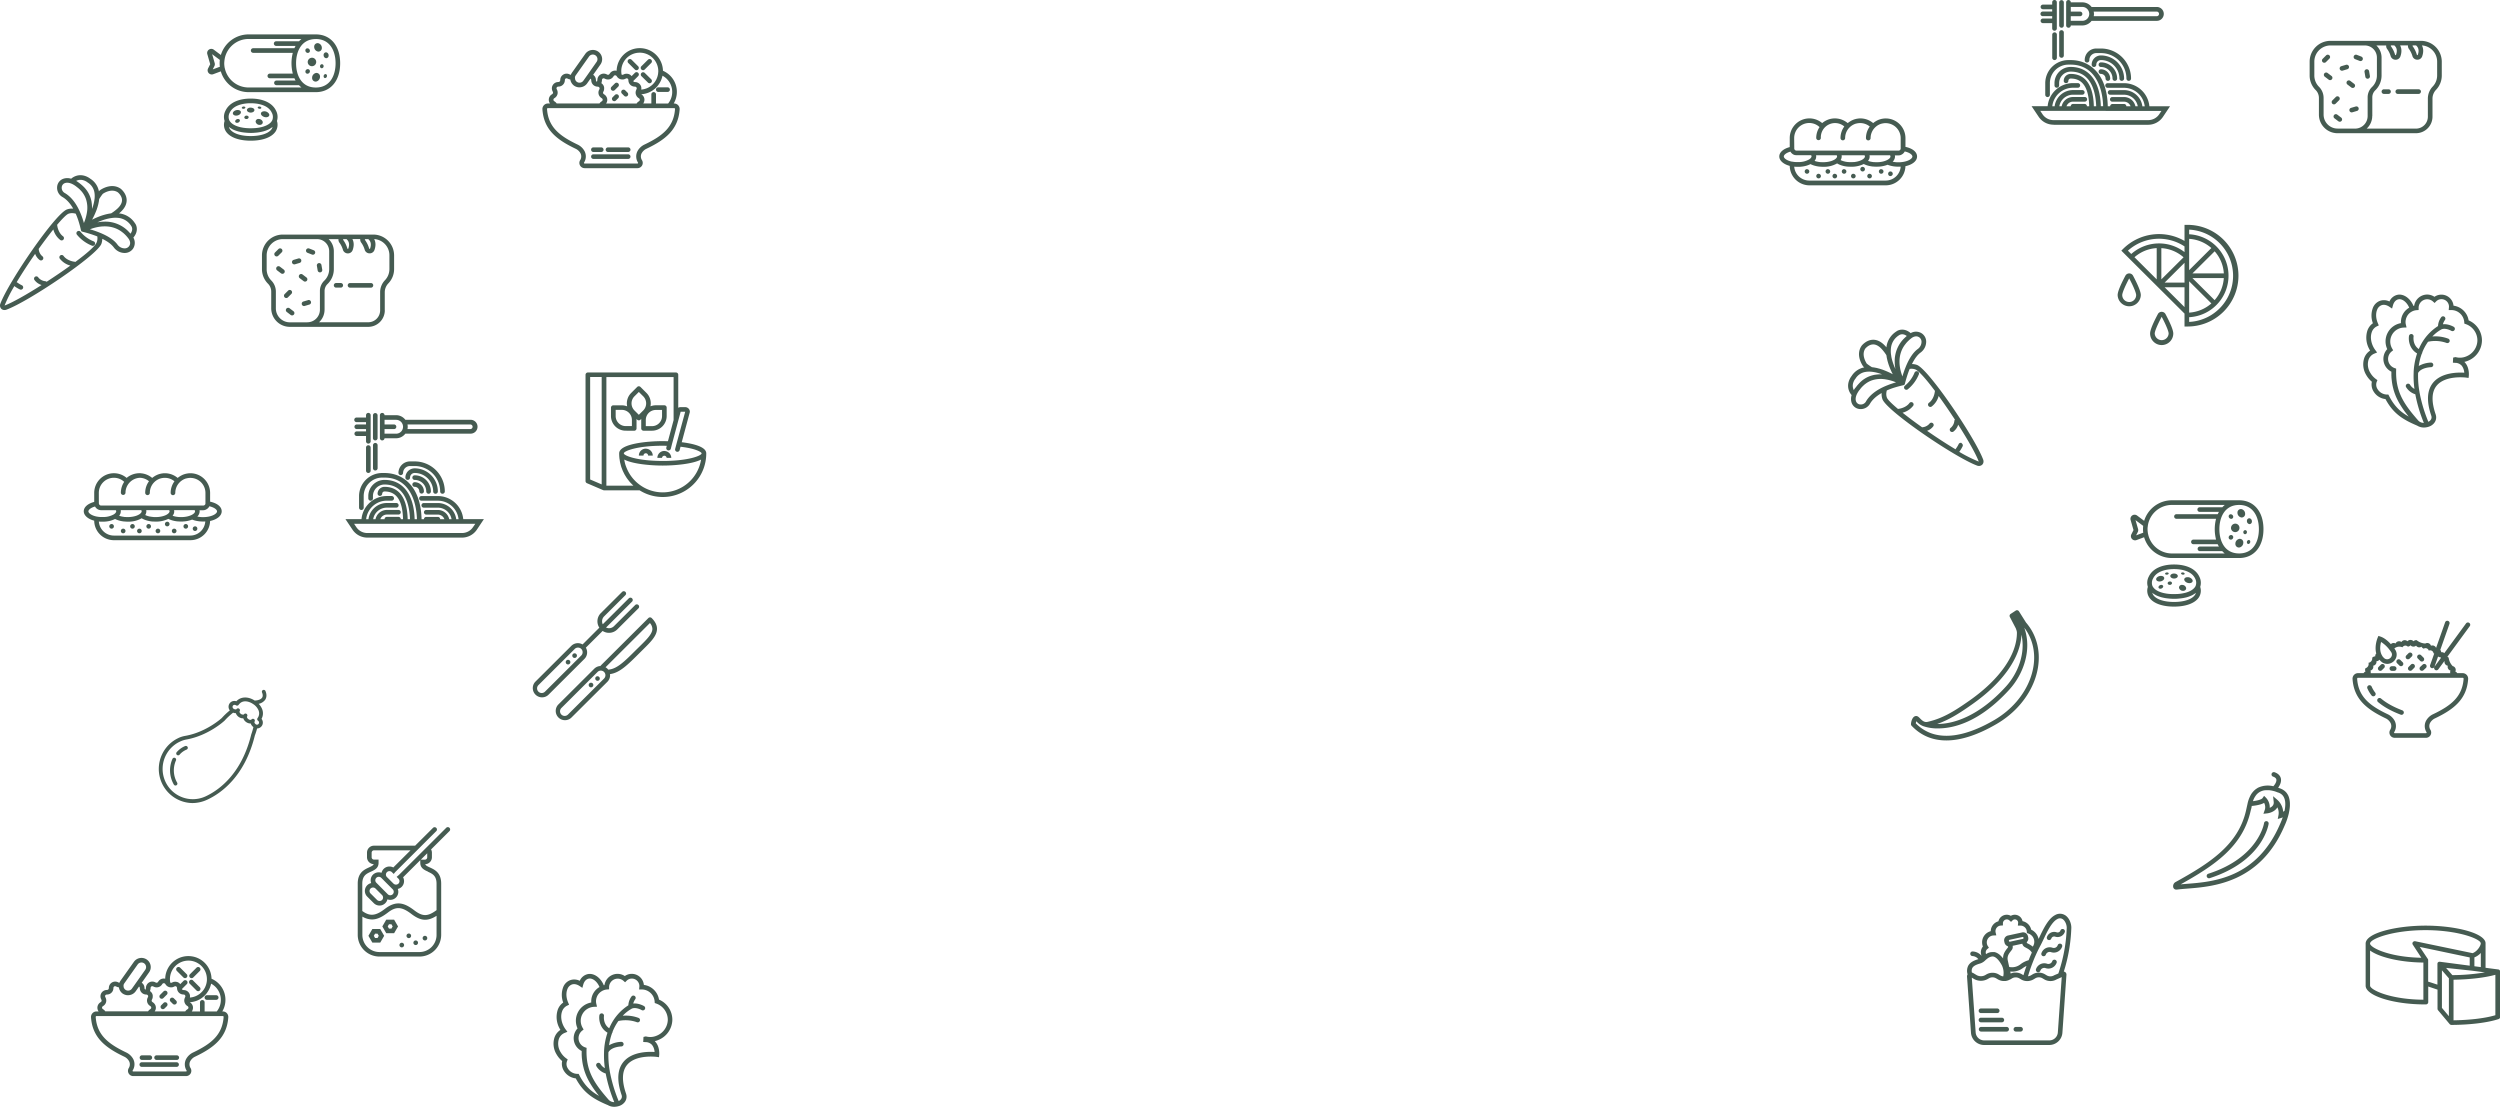 <svg xmlns="http://www.w3.org/2000/svg" viewBox="0 0 2024.99 896.53"><defs><style>.cls-1{fill:#455b51;}</style></defs><title>icon-wall</title><g id="Layer_2" data-name="Layer 2"><g id="Layer_1-2" data-name="Layer 1"><path class="cls-1" d="M533.79,809.67a14.3,14.3,0,0,0-12.25-11.9,9,9,0,0,0-.36-1.85,9.83,9.83,0,0,0-15.08-5.33,10.71,10.71,0,0,0-16.48,7.32l-.56.14c-.18-.42-.35-.84-.56-1.25-2.74-5.41-7.6-8.56-12.08-7.83a9.23,9.23,0,0,0-6.82,5.47,10.07,10.07,0,0,0-7.63-.55,9.81,9.81,0,0,0-5.72,5.53,17.68,17.68,0,0,0-.05,12.65,11.93,11.93,0,0,0-4.51,6.1,19,19,0,0,0,1.38,14.5c.27.53.55,1.06.86,1.57a12,12,0,0,0-4.84,6.26,16.56,16.56,0,0,0,1.74,13.56,20.57,20.57,0,0,0,4.52,5.39,10.63,10.63,0,0,0,1.33,7.78,12.9,12.9,0,0,0,9.7,6.26C472.55,885,480.21,890,492,895l.13,0a10.24,10.24,0,0,0,5.41,1.5,12,12,0,0,0,3.24-.46h.07a11.28,11.28,0,0,0,2.46-1c3.56-2.07,5-5.61,3.76-9.24-3.56-10.41-3.26-18.23.86-23.23,7.16-8.66,23.75-6.53,23.92-6.5l1.93.26.19-1.93c0-.26.58-6.29-3-10.39-.2-.23-.42-.46-.64-.67a16.88,16.88,0,0,0,3-1,18,18,0,0,0,11.26-16A17.69,17.69,0,0,0,533.79,809.67Zm-64.57,61.15-.53-1h-1.21a9.11,9.11,0,0,1-7.56-4.46,6.53,6.53,0,0,1-.64-5.84l.57-1.37-1.2-.87a16.24,16.24,0,0,1-4.56-5.06,12.92,12.92,0,0,1-1.45-10.49,8.16,8.16,0,0,1,4.73-5.06l2.23-.91-1.43-1.93a18.92,18.92,0,0,1-1.73-2.8c-1.93-3.89-2.38-8.23-1.21-11.61a8.07,8.07,0,0,1,4.11-4.83l1.61-.76-.68-1.65-.09-.17c-1.65-3.88-1.83-8-.49-11.07a6.22,6.22,0,0,1,3.54-3.5c1.87-.66,4.11-.2,6.32,1.28l2.16,1.45.69-2.51c.78-2.82,2.46-4.64,4.62-5,2.81-.48,6.15,1.93,8.12,5.83.16.31.3.63.44,1a.5.5,0,0,0-.12.08c-.38.23-.76.47-1.12.74s-.42.33-.62.49-.28.24-.4.36a12.84,12.84,0,0,0-2,2.24l-.13.19a15.56,15.56,0,0,0-.9,1.52c-.06.14-.13.27-.19.4s-.22.5-.32.76-.2.54-.28.82-.15.45-.2.69a12.17,12.17,0,0,0-.25,1.23l-.06.45a13.5,13.5,0,0,0-.1,1.57c0,.33,0,.68,0,1a15,15,0,0,0-11.08,21,11.53,11.53,0,0,0,3.35,18.26c0,1,0,2,0,2.94,0,.31,0,.62.06.92q0,1,.12,1.89c0,.36.07.7.11,1,.05.56.12,1.12.19,1.66.05.36.11.71.16,1.06.09.52.18,1,.28,1.56.07.34.15.68.22,1,.11.51.24,1,.37,1.51l.24,1c.16.52.31,1,.48,1.56.09.27.18.56.28.85.21.61.44,1.22.68,1.83.07.17.12.34.2.51.31.77.65,1.54,1,2.29.1.22.21.43.31.65.27.54.55,1.08.83,1.61l.48.87c.25.47.52.93.8,1.38s.37.63.56.94.54.87.83,1.31l.64,1c.28.43.59.86.89,1.3l.69,1c.32.45.66.9,1,1.34s.47.64.71,1l1.13,1.43c.24.3.46.59.7.88l.06.08C478.35,883.79,473.47,879.14,469.22,870.82Zm62.64-31.9a13,13,0,0,1-8.33.65l-.5-.08-1.81.42L521,844l1.87.1a7.07,7.07,0,0,1,5.26,2.28,10.08,10.08,0,0,1,2.06,5.72c-5.17-.34-18.3-.3-25.17,8-5,6.06-5.54,15.09-1.53,26.82.88,2.6-.94,4.12-2.1,4.81-.09.05-.18.07-.27.12a118,118,0,0,1-7.2-24.12s0-.09,0-.13a72.32,72.32,0,0,1-1.1-15.33c2.62-4.47,10.35-4.64,10.43-4.65a1.87,1.87,0,0,0,0-3.74h0a21.45,21.45,0,0,0-9.9,2.77,48.1,48.1,0,0,1,2.45-9.9,2,2,0,0,0,.27-.42,2,2,0,0,0,.16-.75,40.88,40.88,0,0,1,4.66-8.57,27.29,27.29,0,0,1,14.9.94,1.87,1.87,0,1,0,1.52-3.42,29.31,29.31,0,0,0-12.89-1.78,30.22,30.22,0,0,1,7.3-5.74c2.73-1.3,6.71.38,8,1.14a1.79,1.79,0,0,0,.95.26,1.87,1.87,0,0,0,1-3.48c-.22-.13-4.43-2.56-8.76-2.07a10.6,10.6,0,0,1,1.61-3.45,1.86,1.86,0,0,0-.36-2.62,1.88,1.88,0,0,0-2.63.35,13.2,13.2,0,0,0-2.57,7.16,40.41,40.41,0,0,0-14.73,16.87c-.26.55-.52,1.14-.78,1.73-5.12-3.49-4.28-9.71-4.23-10a1.88,1.88,0,0,0-3.71-.58c-.55,3.4.23,10.4,6.56,14.15a54.69,54.69,0,0,0-2.78,14.76,2.42,2.42,0,0,0,0,.54,74.79,74.79,0,0,0,.65,13.44,9.24,9.24,0,0,1-3.54-3.36,1.88,1.88,0,0,0-2.53-.76,1.85,1.85,0,0,0-.79,2.52,13.33,13.33,0,0,0,7.54,5.93,120.26,120.26,0,0,0,6.93,23.19,6.53,6.53,0,0,1-3.35-.94,6.08,6.08,0,0,1-.53-.39,4.3,4.3,0,0,1-.6-.53l0,0-.78-.89c-11.77-13.49-17.65-23.35-17.19-39.85l.05-1.36-1.29-.45a7.81,7.81,0,0,1-2.37-13.43l1.23-1-.8-1.37a11.32,11.32,0,0,1,9.38-17l2.28-.09-.53-2.22a9,9,0,0,1-.12-3.91c0-.14.07-.28.09-.42a13.11,13.11,0,0,1,.38-1.26c.05-.11.08-.22.14-.33a9.1,9.1,0,0,1,.71-1.39l0,0a10,10,0,0,1,2.27-2.45l.37-.26c.3-.21.62-.4.94-.58s.4-.21.61-.3a9.28,9.28,0,0,1,3.19-.83l1.73-.14v-1.88a7,7,0,0,1,11.63-5l1.32,1.18,1.26-1.24a6,6,0,0,1,5-1.71,6.17,6.17,0,0,1,5.09,4.36,5.73,5.73,0,0,1,.2,2.32l-.19,2.09h2.11a10.53,10.53,0,0,1,10.48,9.75l.08,1.22,1.16.42a14,14,0,0,1,9.41,13.49A14.28,14.28,0,0,1,531.86,838.92ZM1966.08,238.58a10.74,10.74,0,0,0-10.61,9.09l-.56.14c-.18-.42-.36-.84-.57-1.25-2.74-5.41-7.59-8.55-12.07-7.83a9.25,9.25,0,0,0-6.83,5.47,10,10,0,0,0-7.62-.55,9.81,9.81,0,0,0-5.72,5.53,17.63,17.63,0,0,0-.06,12.65,12,12,0,0,0-4.51,6.11,19,19,0,0,0,1.38,14.49c.27.53.55,1.06.87,1.57a12,12,0,0,0-4.84,6.27,16.57,16.57,0,0,0,1.74,13.56,20.3,20.3,0,0,0,4.52,5.38,10.53,10.53,0,0,0,1.33,7.78,12.84,12.84,0,0,0,9.7,6.26c6.17,11.55,13.82,16.51,25.6,21.49l.13.06a10.23,10.23,0,0,0,5.41,1.49,12.5,12.5,0,0,0,3.25-.45l0,0h0a11.55,11.55,0,0,0,2.47-1c3.56-2.08,5-5.62,3.76-9.25-3.56-10.41-3.27-18.23.86-23.23,7.16-8.66,23.74-6.53,23.91-6.5l1.93.26.2-1.93c0-.26.57-6.29-3-10.38a8.28,8.28,0,0,0-.64-.68,16.88,16.88,0,0,0,3-.95,18,18,0,0,0,11.26-16,17.69,17.69,0,0,0-10.79-16.68,14.29,14.29,0,0,0-12.25-11.9,9.14,9.14,0,0,0-.35-1.85,9.86,9.86,0,0,0-15.09-5.33A10.67,10.67,0,0,0,1966.08,238.58Zm-31,82-.53-1h-1.21a9.13,9.13,0,0,1-7.57-4.46,6.59,6.59,0,0,1-.64-5.84l.57-1.37-1.19-.87a16.28,16.28,0,0,1-4.57-5.06,12.92,12.92,0,0,1-1.45-10.49,8.21,8.21,0,0,1,4.73-5.06l2.23-.91-1.43-1.93a19.16,19.16,0,0,1-1.73-2.79c-1.93-3.9-2.38-8.24-1.2-11.62a8.05,8.05,0,0,1,4.11-4.82l1.61-.77-.69-1.64-.08-.18c-1.65-3.88-1.83-8-.5-11.07a6.25,6.25,0,0,1,3.54-3.5c1.87-.66,4.11-.2,6.32,1.28l2.16,1.45.7-2.51c.77-2.82,2.46-4.63,4.61-5,2.82-.48,6.15,1.94,8.13,5.83.15.31.3.63.44.95a.62.62,0,0,0-.12.08c-.39.23-.76.48-1.12.74s-.42.33-.62.49l-.41.36a13.77,13.77,0,0,0-2,2.25l-.13.18a14.81,14.81,0,0,0-.89,1.53l-.2.39c-.11.26-.22.5-.32.76s-.19.55-.27.82a5.6,5.6,0,0,0-.2.7,8.52,8.52,0,0,0-.25,1.22c0,.15-.05.3-.07.46a13.33,13.33,0,0,0-.1,1.56c0,.34,0,.68,0,1a15,15,0,0,0-11.08,21.05,11.55,11.55,0,0,0,3.35,18.27c0,1,0,2,0,2.93,0,.31,0,.62.05.92q0,1,.12,1.89c0,.36.07.71.11,1.05.06.56.12,1.12.19,1.67.06.35.11.7.17,1.06.08.52.17,1,.27,1.55.08.35.15.69.22,1,.11.51.24,1,.37,1.52.08.33.16.65.25,1,.15.53.31,1,.48,1.56.09.27.18.57.27.85.21.61.45,1.22.69,1.84.06.16.12.33.19.5.31.77.65,1.54,1,2.29.1.22.21.43.31.65.27.54.54,1.08.83,1.62.15.29.32.57.47.86.26.47.53.93.8,1.38s.38.63.57.95.54.86.82,1.3.42.64.65,1,.58.86.88,1.3l.69,1c.32.44.66.89,1,1.33s.47.64.72.95l1.13,1.44c.23.29.45.58.69.87l.07.09C1944.19,333.56,1939.31,328.9,1935.07,320.58Zm38.23-76.5a6.08,6.08,0,0,1,10.12,2.65,5.57,5.57,0,0,1,.2,2.32l-.19,2.1h2.11a10.51,10.51,0,0,1,10.48,9.74l.08,1.23,1.17.41a14,14,0,0,1,9.4,13.49,14.31,14.31,0,0,1-9,12.67,13.14,13.14,0,0,1-8.34.65l-.49-.09-1.82.42-.2,4.13,1.87.1a7.07,7.07,0,0,1,5.26,2.28,10,10,0,0,1,2.07,5.72c-5.17-.34-18.3-.29-25.18,8-5,6.07-5.54,15.1-1.52,26.83.88,2.59-.95,4.12-2.11,4.8-.08.05-.17.07-.26.12a117.19,117.19,0,0,1-7.2-24.12c0-.05,0-.08,0-.13a73,73,0,0,1-1.11-15.33c2.62-4.47,10.35-4.64,10.43-4.65a1.87,1.87,0,0,0,0-3.74h0a21.43,21.43,0,0,0-9.9,2.77,47.23,47.23,0,0,1,2.44-9.89,2,2,0,0,0,.28-.43,1.92,1.92,0,0,0,.15-.74,41.08,41.08,0,0,1,4.66-8.57,27.11,27.11,0,0,1,14.91.94,1.83,1.83,0,0,0,.75.15,1.9,1.9,0,0,0,1.73-1.12,1.87,1.87,0,0,0-1-2.46,29.23,29.23,0,0,0-12.89-1.78,30,30,0,0,1,7.31-5.74c2.72-1.29,6.71.39,8,1.14a1.81,1.81,0,0,0,1,.26,1.87,1.87,0,0,0,1-3.48c-.22-.13-4.44-2.56-8.77-2.07a10.79,10.79,0,0,1,1.62-3.45,1.87,1.87,0,0,0-3-2.26,13.09,13.09,0,0,0-2.58,7.15A40.48,40.48,0,0,0,1960,281c-.27.55-.53,1.14-.78,1.73-5.13-3.49-4.28-9.7-4.24-10a1.87,1.87,0,0,0-3.7-.59c-.55,3.4.23,10.4,6.55,14.15a55.26,55.26,0,0,0-2.77,14.76,1.64,1.64,0,0,0,0,.54,74.72,74.72,0,0,0,.64,13.44,9.53,9.53,0,0,1-3.54-3.35,1.88,1.88,0,0,0-3.32,1.75,13.37,13.37,0,0,0,7.55,5.93,118.65,118.65,0,0,0,6.93,23.19,6.47,6.47,0,0,1-3.36-.94c-.2-.13-.36-.26-.53-.39a4.22,4.22,0,0,1-.59-.53l0,0-.79-.9c-11.76-13.48-17.65-23.35-17.18-39.84l0-1.37-1.3-.45a7.85,7.85,0,0,1-5.24-7.37,7.75,7.75,0,0,1,2.88-6.05l1.23-1-.8-1.37a11.32,11.32,0,0,1,9.38-17l2.28-.09-.53-2.21a8.62,8.62,0,0,1-.12-3.92l.09-.41a10.73,10.73,0,0,1,.37-1.26l.14-.33a9.61,9.61,0,0,1,.72-1.39l0-.06a9.75,9.75,0,0,1,2.26-2.45l.38-.26c.3-.21.61-.39.93-.58s.41-.21.62-.3a9.22,9.22,0,0,1,3.19-.83l1.73-.14v-1.88a6.94,6.94,0,0,1,11.62-5l1.33,1.18ZM331.07,756.14A1.87,1.87,0,1,0,333,758,1.87,1.87,0,0,0,331.07,756.14Zm-5.63,7.48a1.88,1.88,0,1,0,1.88,1.87A1.88,1.88,0,0,0,325.44,763.62Zm11.27-1.87a1.87,1.87,0,1,0,1.88,1.87A1.88,1.88,0,0,0,336.71,761.75Zm5.62-1.87a1.88,1.88,0,1,0,1.88-1.87A1.88,1.88,0,0,0,342.33,759.88Zm-40.73-7.37-3.18,5.5,3.18,5.49H308l3.18-5.49-3.18-5.5Zm4.2,7.26h-2l-1-1.76,1-1.75h2l1,1.75Zm7.07-14.86-3.18,5.5,3.18,5.49h6.36l3.19-5.49-3.19-5.5Zm4.2,7.24h-2l-1-1.74,1-1.75h2l1,1.75Zm44.28-81.55-14.74,14.69-.08.08-.2.2-23.28,23.2-.19.15-1.58,1.34,1.46,1.47a2.8,2.8,0,0,1,0,4,2.89,2.89,0,0,1-4,0l-5.31-5.29a2.8,2.8,0,0,1,0-4,2.84,2.84,0,0,1,4,0l1.47,1.46,1.32-1.6L341.56,685l11.81-11.78a1.85,1.85,0,0,0,0-2.64,1.88,1.88,0,0,0-2.65,0L336.25,685H302.91a5.63,5.63,0,0,0-5.64,5.61v3.74a5.64,5.64,0,0,0,5.45,5.61c-.42,1-1.55,1.61-3.81,2.64-3.86,1.77-9.15,4.2-9.15,13.12v41.53a17.62,17.62,0,0,0,17.63,17.56h32.35a17.61,17.61,0,0,0,17.62-17.56V715.76c0-8.92-5.29-11.34-9.15-13.12-2.25-1-3.39-1.64-3.8-2.64a5.63,5.63,0,0,0,5.44-5.61v-3.74a5.41,5.41,0,0,0-.69-2.61L364,673.25a1.88,1.88,0,1,0-2.66-2.65Zm-47.9,45.09,2.65,2.65h0l2,2a2.81,2.81,0,0,1,0,4,2.85,2.85,0,0,1-4,0L304.82,715a2.8,2.8,0,0,1,2-4.78,2.85,2.85,0,0,1,2,.81ZM310.28,727a2.77,2.77,0,0,1-.81,2,2.92,2.92,0,0,1-4,0l-5.31-5.29a2.81,2.81,0,0,1,0-4,2.84,2.84,0,0,1,4,0l2.65,2.65,2.66,2.64A2.8,2.8,0,0,1,310.28,727Zm43.32,30.34a13.84,13.84,0,0,1-13.86,13.81H307.39a13.85,13.85,0,0,1-13.87-13.81v-14.9a15.54,15.54,0,0,0,7.82,2.32c4.37,0,8.44-2.22,12.88-5.62,6.61-5.09,11.26-4.78,19.13,1.26,4,3,7.45,4.6,11,4.6,2.94,0,5.92-1.08,9.26-3.2Zm-7-51.25c3.58,1.65,7,3.19,7,9.72V737.2c-7.15,5.3-11.3,5.3-18,.19-7.84-6-14.54-8.33-23.73-1.27-7.57,5.81-12.16,6.3-18.41,1.8V715.76c0-6.53,3.39-8.07,7-9.72,2.9-1.32,6.18-2.83,6.18-7.12v-2.66H302.9a1.87,1.87,0,0,1-1.87-1.87v-3.74a1.88,1.88,0,0,1,1.87-1.88h29.6l-13.94,13.88a6.6,6.6,0,0,0-7.76,1.13,6.53,6.53,0,0,0-1.75,3.18,6.76,6.76,0,0,0-6.89,1.46,6.48,6.48,0,0,0-1.92,4.63,6.79,6.79,0,0,0,.41,2.25,6.5,6.5,0,0,0-3.14,11l5.31,5.29a6.56,6.56,0,0,0,11-3.13,6.41,6.41,0,0,0,2.25.42,6.5,6.5,0,0,0,6.13-8.85,6.35,6.35,0,0,0,3.16-1.67,6.58,6.58,0,0,0,1.14-7.75l13.92-13.88v2.21C340.46,703.21,343.75,704.72,346.64,706Zm-.55-11.65a1.87,1.87,0,0,1-1.88,1.87h-3.3l5.18-5.16Zm-34.39-443V236.82a10.42,10.42,0,0,1,2.85-7.23A16.69,16.69,0,0,0,319.22,218V206.79A16.89,16.89,0,0,0,302.31,190H229.08a16.88,16.88,0,0,0-16.89,16.84V218a16.63,16.63,0,0,0,5,11.91,9.11,9.11,0,0,1,2.5,6.46v13.38a15.07,15.07,0,0,0,15.08,15h63.5A13.43,13.43,0,0,0,311.7,251.41Zm-16.11-57.5a.39.39,0,0,1,.36-.23h2.27a.43.43,0,0,1,.23.06c2.05,1.84,2.5,4.3,1.36,7.55a.33.33,0,0,1-.4.26.36.36,0,0,1-.37-.28,22,22,0,0,0-3.42-7A.38.38,0,0,1,295.59,193.91Zm-17.64,0a.4.4,0,0,1,.37-.23h2.26a.37.37,0,0,1,.23.06c2.06,1.84,2.5,4.3,1.36,7.55a.3.3,0,0,1-.39.26.36.36,0,0,1-.38-.28,22,22,0,0,0-3.41-7A.35.35,0,0,1,278,193.91Zm-29,67.14H234.77a11.31,11.31,0,0,1-11.32-11.28V236.4a12.81,12.81,0,0,0-3.62-9.12A12.94,12.94,0,0,1,216,218V206.79a13.14,13.14,0,0,1,13.13-13.11H256.8a9.85,9.85,0,0,1,9.84,9.81V218a13,13,0,0,1-3.89,9.26,11.57,11.57,0,0,0-3.62,8.23v15.35A10.22,10.22,0,0,1,248.91,261.05Zm14-10.18V235.52a7.87,7.87,0,0,1,2.5-5.58,16.68,16.68,0,0,0,5-11.92V203.49a13.52,13.52,0,0,0-4.24-9.81h8a4.11,4.11,0,0,0,.72,2.83,18,18,0,0,1,2.85,5.75,4.15,4.15,0,0,0,3.87,3h.16a4.06,4.06,0,0,0,3.9-2.77c1.19-3.36,1.09-6.35-.24-8.85h6.37a4.13,4.13,0,0,0,.73,2.82,18.41,18.41,0,0,1,2.85,5.76,4.09,4.09,0,0,0,3.87,3h.16a4.08,4.08,0,0,0,3.91-2.76c1.17-3.35,1.07-6.32-.23-8.81a13.14,13.14,0,0,1,12.33,13.07V218a13,13,0,0,1-3.63,9,14.08,14.08,0,0,0-3.88,9.81v14.59a9.67,9.67,0,0,1-9.68,9.64H258.41A13.86,13.86,0,0,0,262.89,250.87Zm39.42-19.76a1.87,1.87,0,0,0-1.87-1.87H283.53a1.87,1.87,0,1,0,0,3.74h16.91A1.87,1.87,0,0,0,302.31,231.11ZM276,229.24h-3.74a1.87,1.87,0,1,0,0,3.74H276a1.87,1.87,0,1,0,0-3.74Zm-42.79,11.62,2.81-2.81a1.87,1.87,0,0,0-2.65-2.65l-2.81,2.81a1.88,1.88,0,0,0,1.32,3.2A1.91,1.91,0,0,0,233.23,240.86ZM247.1,228.1a1.87,1.87,0,0,0,1.13-3.36l-3.17-2.41a1.88,1.88,0,0,0-2.27,3l3.17,2.4A1.86,1.86,0,0,0,247.1,228.1Zm-9.36,24-3.18-2.4a1.87,1.87,0,1,0-2.27,3l3.16,2.41a2,2,0,0,0,1.14.38,1.88,1.88,0,0,0,1.15-3.37Zm11.79-9-3.83,1.13a1.88,1.88,0,0,0,.55,3.67,2,2,0,0,0,.53-.08l3.82-1.13a1.86,1.86,0,0,0,1.26-2.33A1.9,1.9,0,0,0,249.53,243.05ZM225.4,207.17l2.81-2.8a1.86,1.86,0,0,0,0-2.65,1.89,1.89,0,0,0-2.66,0l-2.81,2.81a1.87,1.87,0,0,0,1.33,3.19A1.91,1.91,0,0,0,225.4,207.17Zm4.5,11.23L226.73,216a1.88,1.88,0,1,0-2.28,3l3.17,2.4a1.86,1.86,0,0,0,1.14.38,1.86,1.86,0,0,0,1.14-3.35Zm29.57,2.21a1.87,1.87,0,0,0,1.55-2.16l-.67-3.91a1.88,1.88,0,0,0-3.7.62l.66,3.91a1.89,1.89,0,0,0,1.85,1.57A1.55,1.55,0,0,0,259.47,220.61Zm-15.44-10a1.9,1.9,0,0,0-2.34-1.26l-3.82,1.13a1.87,1.87,0,0,0,.54,3.67,2.14,2.14,0,0,0,.54-.08l3.81-1.13A1.88,1.88,0,0,0,244,210.63Zm10.1-7.89-3.71-1.45a1.89,1.89,0,0,0-2.43,1.07,1.87,1.87,0,0,0,1.07,2.43l3.71,1.44a2,2,0,0,0,.68.12,1.87,1.87,0,0,0,.68-3.61ZM1970.31,94.54V80a10.41,10.41,0,0,1,2.85-7.23,16.7,16.7,0,0,0,4.67-11.58V49.91a16.89,16.89,0,0,0-16.91-16.83h-73.23a16.88,16.88,0,0,0-16.89,16.83V61.14a16.67,16.67,0,0,0,5,11.92,9.1,9.1,0,0,1,2.51,6.46V92.9a15.06,15.06,0,0,0,15.07,15h63.5A13.42,13.42,0,0,0,1970.31,94.54ZM1954.2,37a.4.4,0,0,1,.37-.23h2.26a.43.43,0,0,1,.23.06c2.06,1.83,2.5,4.3,1.36,7.55a.33.33,0,0,1-.4.26.36.36,0,0,1-.37-.28,22,22,0,0,0-3.42-6.95A.38.38,0,0,1,1954.2,37Zm-17.64,0a.41.41,0,0,1,.37-.23h2.26a.37.37,0,0,1,.23.06c2.07,1.83,2.51,4.3,1.36,7.55a.31.31,0,0,1-.39.26.37.37,0,0,1-.38-.28,22,22,0,0,0-3.41-6.95A.37.37,0,0,1,1936.56,37Zm-29,67.14h-14.14a11.32,11.32,0,0,1-11.31-11.28V79.53a12.85,12.85,0,0,0-3.62-9.12,12.94,12.94,0,0,1-3.89-9.27V49.91a13.14,13.14,0,0,1,13.13-13.1h27.72a9.84,9.84,0,0,1,9.84,9.81V61.14a13,13,0,0,1-3.89,9.27,11.55,11.55,0,0,0-3.62,8.23V94A10.21,10.21,0,0,1,1907.52,104.18Zm14-10.18V78.65a8,8,0,0,1,2.5-5.59,16.64,16.64,0,0,0,5-11.92V46.62a13.52,13.52,0,0,0-4.24-9.81h8a4.08,4.08,0,0,0,.72,2.82,18.13,18.13,0,0,1,2.86,5.76,4.13,4.13,0,0,0,3.87,3h.15a4.07,4.07,0,0,0,3.91-2.76c1.18-3.37,1.08-6.35-.25-8.85h6.37a4.1,4.1,0,0,0,.74,2.82,18.74,18.74,0,0,1,2.85,5.76,4.08,4.08,0,0,0,3.86,3h.16a4.08,4.08,0,0,0,3.91-2.76c1.17-3.35,1.07-6.32-.23-8.81a13.13,13.13,0,0,1,12.33,13.06V61.14a12.93,12.93,0,0,1-3.63,9,14.16,14.16,0,0,0-3.88,9.82V94.54a9.67,9.67,0,0,1-9.68,9.64H1917A13.86,13.86,0,0,0,1921.5,94Zm39.42-19.77a1.86,1.86,0,0,0-1.87-1.86h-16.91a1.87,1.87,0,0,0,0,3.74h16.91A1.86,1.86,0,0,0,1960.92,74.23Zm-26.28-1.86h-3.75a1.87,1.87,0,1,0,0,3.74h3.75a1.87,1.87,0,1,0,0-3.74ZM1891.84,84l2.81-2.8a1.87,1.87,0,0,0-2.65-2.65l-2.81,2.81a1.87,1.87,0,0,0,1.32,3.19A1.87,1.87,0,0,0,1891.84,84Zm13.87-12.75a1.87,1.87,0,0,0,1.14-3.36l-3.17-2.41a1.89,1.89,0,0,0-2.63.36,1.87,1.87,0,0,0,.35,2.62l3.17,2.41A1.88,1.88,0,0,0,1905.71,71.23Zm-9.36,24-3.17-2.4a1.88,1.88,0,0,0-2.63.36,1.86,1.86,0,0,0,.35,2.62l3.17,2.4a1.87,1.87,0,0,0,1.13.39,1.88,1.88,0,0,0,1.15-3.37Zm11.79-9-3.82,1.13a1.87,1.87,0,0,0,.54,3.66,1.93,1.93,0,0,0,.53-.07l3.82-1.13a1.87,1.87,0,1,0-1.07-3.59ZM1884,50.3l2.81-2.81a1.85,1.85,0,0,0,0-2.64,1.89,1.89,0,0,0-2.66,0l-2.81,2.81a1.86,1.86,0,0,0,0,2.64,1.91,1.91,0,0,0,2.66,0Zm4.5,11.23-3.17-2.41a1.87,1.87,0,1,0-2.27,3l3.17,2.41a1.83,1.83,0,0,0,1.13.38,1.91,1.91,0,0,0,1.5-.73A1.87,1.87,0,0,0,1888.51,61.53Zm29.58,2.21a1.88,1.88,0,0,0,1.54-2.16l-.66-3.91a1.88,1.88,0,0,0-3.71.62l.67,3.91a1.88,1.88,0,0,0,1.85,1.57A1.63,1.63,0,0,0,1918.09,63.74Zm-15.45-10a1.9,1.9,0,0,0-2.34-1.26l-3.81,1.13a1.87,1.87,0,0,0,.53,3.67,2.08,2.08,0,0,0,.54-.08l3.81-1.13A1.88,1.88,0,0,0,1902.64,53.76Zm10.1-7.89L1909,44.42a1.9,1.9,0,0,0-2.43,1.07,1.86,1.86,0,0,0,1.07,2.42l3.72,1.45a1.93,1.93,0,0,0,.67.12,1.87,1.87,0,0,0,.68-3.61Zm23.66,539.86a5.61,5.61,0,0,1-.36,5.47,4.26,4.26,0,0,0,3.65,6.45H1965a4.27,4.27,0,0,0,3.64-6.49,5.58,5.58,0,0,1-.35-5.43,8.69,8.69,0,0,1,4-3.82c15.33-7.31,25.79-15.52,26.9-31.88a4.48,4.48,0,0,0-4.45-4.77h-4.42a2.8,2.8,0,0,0-.27-.4,3.09,3.09,0,0,0-1.25-.86,3.12,3.12,0,0,0-2.1-4.43,11.76,11.76,0,0,1-3.28-6.77,2.84,2.84,0,0,0-1.06-.79l18.15-24.81a1.85,1.85,0,0,0-.41-2.62,1.87,1.87,0,0,0-2.62.41l-17.6,24.07a3.14,3.14,0,0,0-2.52-.75,3.07,3.07,0,0,0-.73-1.86l7.44-21.12a1.87,1.87,0,0,0-3.53-1.24l-7.33,20.76a3,3,0,0,0-1.41-1.63,3.11,3.11,0,0,0-2.72-.15,3.17,3.17,0,0,0-1.84-2,3.21,3.21,0,0,0-2.73.2,11.82,11.82,0,0,1-7-2.69,3,3,0,0,0-2.58.87,3.3,3.3,0,0,0-4.92,0,3.07,3.07,0,0,0-2.58-.87,3.14,3.14,0,0,0-2.3,1.48,3.13,3.13,0,0,0-4.75,1.21,3,3,0,0,0-3.77.52c-2.27-2.49-5.29-5.13-8.46-6.15l-1.64-.54-.67,1.59c-.14.35-2.69,6.57-1.09,12.64a4.82,4.82,0,0,0-.38.51,3,3,0,0,0-.41,1.82,3.42,3.42,0,0,0-2.49,1.14,3.58,3.58,0,0,1-3,4.07,3.6,3.6,0,0,1-2.44,4.41,3.06,3.06,0,0,0,0,2.72,3.12,3.12,0,0,0-1.26.86,4,4,0,0,0-.27.4H1910a4.48,4.48,0,0,0-4.45,4.77c1.12,16.36,11.57,24.57,26.91,31.88A8.72,8.72,0,0,1,1936.4,585.73ZM1928.68,520a26.05,26.05,0,0,1,6.85,6.38c.28.36.53.71.76,1l0,0c.25.35.46.67.62.94a3.36,3.36,0,0,1,.44,2.75,4,4,0,0,1-1.33,2,3.64,3.64,0,0,1-5-.12l-.07-.07-.07-.07,0,0a8.51,8.51,0,0,1-1.25-1.5.09.09,0,0,1,0-.06,9.82,9.82,0,0,1-.89-1.74C1927.4,526.09,1928.07,522.2,1928.68,520ZM1922,541.65a3.08,3.08,0,0,0,.25-2.42,3.15,3.15,0,0,0,2.09-1.26,3,3,0,0,0,.55-2.37,3.13,3.13,0,0,0,2.24-1l.19-.22a14.55,14.55,0,0,0,1.07,1.16l.14.12.07.08c.1.09.22.15.33.24a6.73,6.73,0,0,0,.79.62,5.12,5.12,0,0,0,.52.27,7.46,7.46,0,0,0,.69.35c.2.09.39.12.58.19s.47.15.72.2.39,0,.58.07.49.07.74.08h.09c.22,0,.44,0,.66-.06s.35,0,.52-.05a5.22,5.22,0,0,0,.78-.19c.16,0,.33-.07.5-.13a8.16,8.16,0,0,0,.86-.39l.35-.16a8,8,0,0,0,1.17-.79,7.54,7.54,0,0,0,2.63-4.15,7.19,7.19,0,0,0-.9-5.42v0c-.18-.29-.42-.66-.71-1.08l-.08-.1a6.41,6.41,0,0,1,6.56-.93,2.75,2.75,0,0,1,4.34-.55,3.16,3.16,0,0,0,2.19-1.09,3.12,3.12,0,0,0,2.18,1.09,3.19,3.19,0,0,0,2.31-.8,3.13,3.13,0,0,0,2,1.35,3.18,3.18,0,0,0,2.4-.51,3.11,3.11,0,0,0,1.84,1.6,2.73,2.73,0,0,1,4.06,1.6,2.74,2.74,0,0,1,3.83,2.1,2.74,2.74,0,0,0,.57.28l-3.32,9.37a1.88,1.88,0,0,0,3.55,1.25l2.9-8.24a3.12,3.12,0,0,0,2.17.6,2.61,2.61,0,0,0,.06.68l-5.07,6.91a1.88,1.88,0,0,0,1.52,3,1.84,1.84,0,0,0,1.51-.78l4.81-6.56c.08,0,.16,0,.25,0a3.13,3.13,0,0,0,.55,2.37,3.19,3.19,0,0,0,2.09,1.26,3.14,3.14,0,0,0,2.18,3.93,3,3,0,0,0-.17,2.1H1920.2a3.08,3.08,0,0,0-.16-2.1A3.15,3.15,0,0,0,1922,541.65Zm-12.68,8.12a.71.71,0,0,1,.19-.56.65.65,0,0,1,.5-.21h84.8a.65.65,0,0,1,.5.21.79.79,0,0,1,.2.56c-1,14.6-10.22,21.84-24.78,28.76A12.5,12.5,0,0,0,1965,584a9.34,9.34,0,0,0,.49,9.11.52.52,0,0,1-.44.78h-25.34a.5.5,0,0,1-.44-.25.53.53,0,0,1,0-.56,9.35,9.35,0,0,0,.47-9.09,12.53,12.53,0,0,0-5.7-5.47C1919.48,571.61,1910.25,564.37,1909.27,549.77ZM1950.49,534a1.85,1.85,0,0,0,1.32-.55l1.87-1.87A1.87,1.87,0,0,0,1951,529l-1.87,1.87a1.86,1.86,0,0,0,0,2.65A1.84,1.84,0,0,0,1950.49,534Zm-7,5.06a1.83,1.83,0,0,0,1.32.55,1.87,1.87,0,0,0,1.33-3.19l-1.88-1.87a1.88,1.88,0,0,0-2.65,0,1.85,1.85,0,0,0,0,2.64Zm7.5,1.1a1.88,1.88,0,0,0,0,2.65,1.91,1.91,0,0,0,1.34.54,1.86,1.86,0,0,0,1.31-.54l1.88-1.88a1.87,1.87,0,1,0-2.65-2.65Zm9.39-4.84a1.91,1.91,0,0,0,1.33.55,1.88,1.88,0,0,0,1.32-3.2l-1.87-1.87a1.88,1.88,0,1,0-2.66,2.65Zm0,4.84a1.88,1.88,0,0,0,0,2.65,1.9,1.9,0,0,0,1.33.54,1.86,1.86,0,0,0,1.32-.54L1965,541a1.87,1.87,0,0,0-2.65-2.65ZM1928,543.38a1.88,1.88,0,0,0,1.33-.54l1.88-1.88a1.88,1.88,0,0,0-2.66-2.65l-1.88,1.88a1.88,1.88,0,0,0,0,2.65A1.9,1.9,0,0,0,1928,543.38Zm9.39,0h1.88a1.87,1.87,0,1,0,0-3.74h-1.88a1.87,1.87,0,1,0,0,3.74Zm7.82,35.62a1.87,1.87,0,0,0,.67-3.62c-7.31-2.8-12.79-5.85-17.26-9.58a1.89,1.89,0,0,0-2.65.23,1.87,1.87,0,0,0,.24,2.64c4.8,4,10.62,7.24,18.32,10.2A1.79,1.79,0,0,0,1945.16,579ZM1921,556.1a1.88,1.88,0,0,0-3.45,1.49,26.85,26.85,0,0,0,3.37,5.67,1.84,1.84,0,0,0,1.49.75,1.89,1.89,0,0,0,1.14-.39,1.87,1.87,0,0,0,.35-2.62A23.49,23.49,0,0,1,1921,556.1ZM1759.24,452h54.45c12,0,19.71-9.19,19.71-23.39s-7.74-23.39-19.71-23.39h-54.45a23.52,23.52,0,0,0-22.48,16.65l-5.71-4.27a3.36,3.36,0,0,0-5.26,3.61l2.34,8.15-1.74,3.45a3.35,3.35,0,0,0,.51,3.75,3.39,3.39,0,0,0,2.5,1.11,3.3,3.3,0,0,0,1.19-.22l6.13-2.29A23.49,23.49,0,0,0,1759.24,452ZM1736,431.48l-5.76,2.15,1.37-2.71a3.38,3.38,0,0,0,.22-2.42l-2.07-7.19,6.22,4.64a23.7,23.7,0,0,0-.16,2.69,22.81,22.81,0,0,0,.17,2.75.18.18,0,0,1,0,.06ZM1813.69,409c11.77,0,16,10.14,16,19.65s-4.19,19.64-16,19.64-16-10.15-16-19.64S1801.92,409,1813.69,409Zm-73.81,23.35a17,17,0,0,1-.26-1.86,16,16,0,0,1-.11-1.84c0-.54,0-1.08.09-1.61s.12-1,.21-1.59l.16-.91A19.7,19.7,0,0,1,1759.24,409h42.84a20,20,0,0,0-2,1.88h-18.33a1.87,1.87,0,1,0,0,3.74h15.58c-.34.6-.66,1.22-1,1.87h-33.41a1.87,1.87,0,1,0,0,3.74H1795a34,34,0,0,0,0,16.84h-18.47a1.88,1.88,0,0,0,0,3.75h19.78c.29.65.61,1.27,1,1.87h-15.38a1.87,1.87,0,1,0,0,3.74H1800a19.91,19.91,0,0,0,2,1.87h-42.84A19.72,19.72,0,0,1,1740,432.81Zm77.21-1.24a1.48,1.48,0,0,0,1.47,1.6A1.62,1.62,0,0,0,1820,431a1.49,1.49,0,0,0-1.43-1.6A1.63,1.63,0,0,0,1817.09,431.1Zm-10,6a2,2,0,0,0,1.82-2,1.71,1.71,0,0,0-1.82-1.74,2,2,0,0,0-1.88,2A1.7,1.7,0,0,0,1807.11,437.08Zm0-16.84a1.67,1.67,0,0,0,1.82-1.7,2.1,2.1,0,0,0-1.82-2,1.66,1.66,0,0,0-1.88,1.69A2.09,2.09,0,0,0,1807.11,420.24Zm14.26,17.13a1.76,1.76,0,0,0-1.38,1.79c0,.91.63,1.55,1.38,1.43a1.77,1.77,0,0,0,1.35-1.79A1.3,1.3,0,0,0,1821.37,437.37Zm-7.38-.92a3.91,3.91,0,0,0-3.32,3.92,2.88,2.88,0,0,0,3.32,3.06,4,4,0,0,0,3.1-3.89A2.89,2.89,0,0,0,1814,436.45Zm1.58-17.3a2.83,2.83,0,0,0,3-3,3.87,3.87,0,0,0-3-3.82,2.8,2.8,0,0,0-3.21,3A3.82,3.82,0,0,0,1815.57,419.15Zm-8.46,8.57a3.44,3.44,0,1,0,3.56-3.61A3.53,3.53,0,0,0,1807.11,427.72Zm14.94-3.19a2.07,2.07,0,0,0,2-2.26,2.43,2.43,0,0,0-2-2.52A2.05,2.05,0,0,0,1820,422,2.39,2.39,0,0,0,1822.05,424.53Zm-41.18,59.65a9.88,9.88,0,0,0,1.31-8.82,10.85,10.85,0,0,0-.77-8.42c-2.94-6.18-10.38-9.73-20.43-9.73s-17.48,3.55-20.42,9.73a10.79,10.79,0,0,0-.78,8.43,9.89,9.89,0,0,0,1.31,8.81c3.23,4.54,10.47,7.14,19.89,7.14S1777.65,488.71,1780.87,484.18ZM1744,468.54c3.25-6.84,13-7.58,17-7.58s13.78.74,17,7.58a7.1,7.1,0,0,1,.45,6,4.8,4.8,0,0,1-.3.6,1.29,1.29,0,0,1-.09.16l-.14.2a7.49,7.49,0,0,1-1,1.17.46.46,0,0,1-.07.07,10.65,10.65,0,0,1-1.24,1l-.19.14a16.76,16.76,0,0,1-1.47.85l-.35.17a15.38,15.38,0,0,1-1.65.68l-.49.17c-.58.19-1.21.38-1.86.53-.17.05-.35.08-.53.12-.68.15-1.38.29-2.12.4l-.47.07c-.78.11-1.6.2-2.44.25l-.31,0c-.91.06-1.84.09-2.81.09s-1.91,0-2.83-.09l-.3,0c-.84-.05-1.65-.14-2.44-.25l-.47-.07c-.74-.11-1.43-.25-2.11-.39l-.55-.13c-.64-.15-1.26-.34-1.84-.53l-.5-.17c-.58-.21-1.13-.43-1.63-.67l-.39-.19c-.51-.27-1-.54-1.45-.83l-.21-.16a10.85,10.85,0,0,1-1.2-1l-.1-.1a8.15,8.15,0,0,1-.93-1.14c0-.08-.1-.14-.15-.23s0-.06-.06-.09c-.12-.22-.23-.44-.33-.67A7.12,7.12,0,0,1,1744,468.54Zm.21,13.47a6,6,0,0,1-.89-1.81c.08.06.18.11.26.18a10.13,10.13,0,0,0,.85.61l.94.58c.34.2.67.4,1,.57s.7.32,1.06.48c.59.25,1.2.48,1.84.7s1,.33,1.52.47.82.2,1.24.29,1,.22,1.53.32l1.24.19c.62.09,1.26.15,1.91.22l1.08.1c1,.07,2.1.12,3.21.12s2.16,0,3.21-.12l1.07-.1c.66-.06,1.29-.13,1.92-.22l1.22-.19c.54-.1,1.06-.21,1.57-.32s.82-.18,1.2-.29c.57-.15,1.11-.32,1.65-.51s1.15-.42,1.69-.66c.38-.15.75-.31,1.1-.48s.69-.37,1-.57.63-.38.93-.58.59-.4.86-.61l.26-.18a5.65,5.65,0,0,1-.89,1.81c-2.46,3.48-8.75,5.57-16.82,5.57S1746.63,485.5,1744.16,482Zm11.6-9.67c-.07.76.67,1.4,1.67,1.4a1.7,1.7,0,0,0,1.85-1.4,1.51,1.51,0,0,0-1.68-1.32A1.74,1.74,0,0,0,1755.76,472.34Zm-.77-6.85c.82,0,1.52-.43,1.58-.94s-.54-.88-1.31-.88-1.47.39-1.57.88S1754.18,465.49,1755,465.49Zm13.29,0c.81,0,1.35-.43,1.22-.94a1.69,1.69,0,0,0-1.64-.88c-.78,0-1.33.39-1.23.88S1767.46,465.49,1768.28,465.49Zm-17.63,8.26a2.47,2.47,0,0,0-2.28,1.5c-.27.88.38,1.61,1.45,1.61a2.39,2.39,0,0,0,2.31-1.61C1752.32,474.41,1751.65,473.75,1750.65,473.75Zm-1.57-2.73c1.89,0,3.62-1.11,3.86-2.41s-1-2.14-2.63-2.14-3.37.93-3.79,2.14S1747.2,471,1749.08,471Zm20.17-1.24c.31,1.37,2.15,2.56,4.1,2.56s3.05-1.19,2.52-2.56a4.44,4.44,0,0,0-4-2.27C1770.14,467.51,1769,468.49,1769.25,469.78Zm-8.29-1.17c1.78,0,3.11-1,3-2.14s-1.49-1.92-3.07-1.92-2.93.83-3,1.92S1759.19,468.61,1761,468.61Zm7.26,10c1.68,0,2.76-1.18,2.45-2.55a3.32,3.32,0,0,0-3.25-2.29,2.22,2.22,0,0,0-2.48,2.29A3.22,3.22,0,0,0,1768.22,478.58ZM170.26,52l-1.73,3.45a3.36,3.36,0,0,0,.5,3.75,3.41,3.41,0,0,0,2.51,1.12,3.57,3.57,0,0,0,1.19-.22l6.13-2.3a23.49,23.49,0,0,0,22.51,16.84h54.45c12,0,19.71-9.18,19.71-23.39s-7.74-23.39-19.71-23.39H201.37A23.52,23.52,0,0,0,178.9,44.54l-5.71-4.28a3.35,3.35,0,0,0-3.93-.08,3.29,3.29,0,0,0-1.33,3.69Zm85.56-20.39c11.77,0,16,10.14,16,19.64s-4.19,19.64-16,19.64-16-10.15-16-19.64S244.06,31.63,255.82,31.63Zm-74.09,18c.06-.5.12-1,.21-1.59l.16-.91a19.72,19.72,0,0,1,19.27-15.54h42.84a18.82,18.82,0,0,0-2,1.87H223.84a1.88,1.88,0,1,0,0,3.75h15.58a19.19,19.19,0,0,0-.94,1.87H205.07a1.87,1.87,0,1,0,0,3.74h32.1a33.93,33.93,0,0,0,0,16.83H218.7a1.88,1.88,0,1,0,0,3.75h19.78c.29.65.6,1.27.94,1.88H224.05a1.87,1.87,0,1,0,0,3.73h18.13a17,17,0,0,0,2,1.87H201.37a19.71,19.71,0,0,1-19.25-15.46L182,55c-.12-.62-.21-1.23-.27-1.85s-.1-1.23-.1-1.85S181.7,50.19,181.73,49.66Zm-3.66-1.08a23.83,23.83,0,0,0-.17,2.69,22.68,22.68,0,0,0,.18,2.75.28.28,0,0,1,0,.09l-5.76,2.16,1.36-2.72a3.32,3.32,0,0,0,.22-2.42l-2.06-7.19Zm81.15,5.16a1.5,1.5,0,0,0,1.48,1.6,1.64,1.64,0,0,0,1.43-1.71A1.5,1.5,0,0,0,260.7,52,1.64,1.64,0,0,0,259.22,53.74Zm-10,6a2,2,0,0,0,1.81-2A1.7,1.7,0,0,0,249.25,56a2,2,0,0,0-1.88,2A1.69,1.69,0,0,0,249.25,59.71Zm0-16.84a1.66,1.66,0,0,0,1.81-1.7,2.08,2.08,0,0,0-1.81-2,1.66,1.66,0,0,0-1.88,1.69A2.07,2.07,0,0,0,249.25,42.87ZM263.5,60a1.77,1.77,0,0,0-1.37,1.8c0,.9.62,1.54,1.37,1.42a1.75,1.75,0,0,0,1.35-1.78A1.3,1.3,0,0,0,263.5,60Zm-7.37-.92A3.92,3.92,0,0,0,252.81,63a2.88,2.88,0,0,0,3.32,3.06,4,4,0,0,0,3.09-3.89A2.9,2.9,0,0,0,256.13,59.08Zm1.57-17.29a2.84,2.84,0,0,0,3-3,3.88,3.88,0,0,0-3-3.82,2.81,2.81,0,0,0-3.21,3A3.84,3.84,0,0,0,257.7,41.79Zm-8.45,8.57a3.44,3.44,0,1,0,3.56-3.61A3.53,3.53,0,0,0,249.25,50.36Zm14.93-3.19a2.08,2.08,0,0,0,2-2.27,2.43,2.43,0,0,0-2-2.52,2.06,2.06,0,0,0-2.05,2.27A2.4,2.4,0,0,0,264.18,47.17Zm-40.64,42.4c-2.93-6.18-10.38-9.72-20.43-9.72s-17.48,3.54-20.41,9.72a10.75,10.75,0,0,0-.78,8.43,9.83,9.83,0,0,0,1.31,8.81c3.22,4.54,10.47,7.15,19.88,7.15s16.67-2.62,19.9-7.15A9.94,9.94,0,0,0,224.32,98,10.81,10.81,0,0,0,223.54,89.57Zm-3.6,15.08c-2.47,3.48-8.76,5.56-16.83,5.56s-14.34-2.07-16.81-5.56a5.81,5.81,0,0,1-.89-1.82,2.93,2.93,0,0,0,.26.18,7.66,7.66,0,0,0,.85.61c.3.2.61.4.93.59s.67.39,1,.57.7.31,1.06.47c.58.26,1.2.48,1.84.7s1,.33,1.52.48.82.19,1.24.28,1,.23,1.53.32.82.14,1.24.19c.62.1,1.25.16,1.9.22.36,0,.72.08,1.09.1,1,.08,2.09.12,3.2.12s2.17,0,3.21-.12c.37,0,.72-.06,1.08-.1.65,0,1.29-.12,1.91-.22.42,0,.83-.12,1.23-.19s1.05-.21,1.57-.32l1.2-.28c.57-.16,1.11-.33,1.64-.51s1.16-.42,1.7-.66c.37-.16.75-.31,1.1-.48s.68-.38,1-.57.64-.39.94-.59.58-.4.86-.61l.26-.18A6.15,6.15,0,0,1,219.94,104.65Zm.66-7.43a5.58,5.58,0,0,1-.31.59.7.7,0,0,1-.09.17c0,.07-.09.12-.14.2a7.27,7.27,0,0,1-.95,1.17l-.06.06a9,9,0,0,1-1.25,1l-.18.14a13.8,13.8,0,0,1-1.47.85l-.36.18a16.68,16.68,0,0,1-1.65.67l-.48.18c-.59.19-1.21.37-1.86.53l-.54.11c-.67.16-1.38.3-2.11.41l-.47.06c-.79.11-1.61.2-2.44.26h-.31c-.91.06-1.84.09-2.82.09s-1.9,0-2.82-.09H200c-.85-.06-1.65-.15-2.44-.26-.16,0-.32,0-.48-.06-.73-.11-1.43-.25-2.11-.4l-.55-.12c-.64-.16-1.25-.34-1.84-.53l-.49-.18c-.58-.21-1.13-.43-1.64-.67l-.38-.19a14.43,14.43,0,0,1-1.45-.83l-.21-.15a9.88,9.88,0,0,1-1.2-1s-.08-.06-.1-.1a8.08,8.08,0,0,1-.93-1.13c0-.09-.11-.15-.15-.23s0-.07-.06-.09c-.12-.22-.24-.44-.34-.67a7.18,7.18,0,0,1,.47-6c3.24-6.84,13-7.57,17-7.57s13.78.73,17,7.57A7.16,7.16,0,0,1,220.6,97.22Zm-20.86-3.56A1.73,1.73,0,0,0,197.9,95c-.08.77.67,1.41,1.67,1.41A1.71,1.71,0,0,0,201.42,95C201.43,94.23,200.68,93.66,199.74,93.66Zm-1-6.47c.05-.5-.54-.89-1.31-.89a1.55,1.55,0,0,0-1.57.89c-.09.51.5.93,1.31.93S198.65,87.7,198.7,87.19Zm11.71.93c.82,0,1.36-.42,1.22-.93A1.66,1.66,0,0,0,210,86.3c-.78,0-1.33.39-1.24.89S209.59,88.12,210.41,88.12Zm-17.62,8.27a2.45,2.45,0,0,0-2.28,1.49c-.27.88.37,1.61,1.45,1.61a2.4,2.4,0,0,0,2.31-1.61C194.46,97.05,193.79,96.39,192.79,96.39Zm-.35-7.29c-1.68,0-3.36.94-3.78,2.14s.67,2.42,2.55,2.42,3.62-1.12,3.86-2.42S194.11,89.1,192.44,89.1ZM214,90.15c-1.72,0-2.89,1-2.61,2.26s2.16,2.56,4.1,2.56,3.05-1.19,2.52-2.56A4.42,4.42,0,0,0,214,90.15Zm-11-3c-1.58,0-2.92.83-3,1.91s1.31,2.14,3.08,2.14,3.1-1,3-2.14S204.6,87.19,203,87.19Zm6.55,9.19a2.23,2.23,0,0,0-2.49,2.28,3.23,3.23,0,0,0,3.29,2.55c1.68,0,2.75-1.18,2.45-2.55A3.34,3.34,0,0,0,209.56,96.38Zm1435.91,414a42.4,42.4,0,0,0-4.39-6.08l-5.72-9.1a2,2,0,0,0-1.2-.84,1.9,1.9,0,0,0-1.43.27l-4.12,2.7a1.87,1.87,0,0,0-.63,2.43l4.85,9.29c.08.24.16.5.25.75a8.8,8.8,0,0,1,.63,2.5c.12,17.78-13.74,37.79-38,54.9-9.18,6.47-16.39,11.1-24,14.24a64,64,0,0,1-10.43,3.31c-2.52.58-4.27-1-6.1-2.86-1-1-1.78-1.83-3-1.87-2.81-.1-4.15,3.86-4.28,6.51a1.83,1.83,0,0,0,.51,1.39c7.51,7.92,17,11.87,28.12,11.87,11.81,0,25.5-4.44,40.71-13.32C1647.22,569,1659.87,534.83,1645.47,510.35Zm-72.31,74.52c7.9-3.27,15.31-8,24.69-14.65,24.49-17.25,38.75-37.6,39.54-56.14,3.46,15.39-3,31.47-12.57,42-22,24.22-42.72,30.47-55.76,30.33C1570.44,585.93,1571.81,585.43,1573.16,584.87Zm-21.37,1.06a7.85,7.85,0,0,1,.47-1.7l.23.23a13,13,0,0,0,5.52,3.79v0a34.74,34.74,0,0,0,11.85,1.77c12.51,0,33.69-5,57.74-31.46,11.27-12.41,18.5-32,12.09-50.07a36.17,36.17,0,0,1,2.54,3.73c13.34,22.7,1.31,54.54-26.83,71C1596.17,594.44,1569.63,603.93,1551.79,585.93Zm471.57,199.29h0l-.06,0-10-1.31V764.17l0-.17a4.48,4.48,0,0,0-.06-.62l0-.13a4.15,4.15,0,0,0-.2-.66l0,0c-3.08-7.75-26.38-12.83-48.26-12.83-23.48,0-48.61,5.85-48.61,14.56a.54.54,0,0,1,0,.08v34c0,8.08,22.36,15.17,47.85,15.17h1a1.87,1.87,0,0,0,1.85-1.87V799.08l7.52,2.51v15.5a1.88,1.88,0,0,0,.43,1.2l9.39,11.22s0,0,.06.06a.2.2,0,0,1,.06.07,2.31,2.31,0,0,0,.36.25,2.39,2.39,0,0,0,.21.13,1.79,1.79,0,0,0,.75.17h0c15.24-.07,29.53-1.85,38.23-4.75a1.88,1.88,0,0,0,1.28-1.77V787.08A1.87,1.87,0,0,0,2023.36,785.22Zm-103.6-21c.09-3.79,18.65-10.8,44.85-10.8,21.07,0,37.19,4.53,42.74,8.25l.21.14.18.14a4.24,4.24,0,0,1,1.67,1.91l0,.17s0,.12,0,.16v.08c0,1.39-2.35,6.12-6.59,7.8l-46.1-9.58-.39-.09h-.15a1.85,1.85,0,0,0-1.6.59,1.26,1.26,0,0,0-.2.2,2,2,0,0,0-.33,1,1.84,1.84,0,0,0,.31,1l6.93,10.61c-25.87-.47-41.5-8.14-41.58-11.59Zm89.7,7.62v11.51l-5.2-.68v-7.17A14.39,14.39,0,0,0,2009.46,771.88Zm-46.52,37.93c-26.89-.18-43.18-8-43.18-11.43V769.93c7.36,5.44,24.58,9.59,43.18,9.73Zm13.4-30.75h-.45l-.3.07-.16,0a.36.36,0,0,0-.09.05l-.26.14-.22.16a1.8,1.8,0,0,0-.19.2l-.18.23a.24.24,0,0,1-.06.08.64.64,0,0,0,0,.17c0,.09-.08.17-.11.26s0,.19,0,.29,0,.12,0,.18v16.72c-3.64-1.21-6-2-7.51-2.42V777.79s0,0,0-.06a1.38,1.38,0,0,1,0-.2,1.57,1.57,0,0,0-.05-.3,1.23,1.23,0,0,0-.11-.23c0-.08-.06-.16-.1-.23L1960,767l40.46,8.52v6.66l-24.08-3.16Zm7.26,44.09-5.64-6.74V785.94l5.64,6.49ZM1981.32,784l20.8,2.23h0l4.2.54,6.48.85a164.07,164.07,0,0,1-26.4,2.23Zm39.92,38.32c-8.07,2.42-20.49,3.94-33.89,4.13V793.57c13.21-.2,25.53-1.67,33.89-4ZM1719.59,201.71l-1.33,1.31,5.3,5.3L1769.45,254v10.47h1.88a41.17,41.17,0,1,0,0-82.33h-1.88v13A41.31,41.31,0,0,0,1719.59,201.71Zm53.61-8.24a30,30,0,0,1,18,7.43l-18,17.93Zm2.66,28,18-17.91a29.69,29.69,0,0,1,7.44,17.91Zm25.41,3.74a29.64,29.64,0,0,1-7.44,17.9l-18-17.9Zm-28.07,2.64,18,17.93a29.92,29.92,0,0,1-18,7.44Zm0,29.08a33.63,33.63,0,0,0,0-67.17V186a37.42,37.42,0,0,1,0,74.75Zm-26.28-30.65-18-17.93a29.89,29.89,0,0,1,18-7.39Zm22.53,22.46-16.12-16.07h16.12Zm-18.77-22.46V201a29.81,29.81,0,0,1,18,7.4Zm18.77,2.65h-16.12l16.12-16.07Zm0-29.34v4.59a33.89,33.89,0,0,0-43.15,1.55l-2.7-2.68A37.56,37.56,0,0,1,1769.45,199.6ZM1734.05,239c0-2.56-2.11-7.83-6.28-15.68a3.52,3.52,0,0,0-6.21,0c-4.17,7.85-6.28,13.12-6.28,15.68a9.39,9.39,0,0,0,18.77,0Zm-9.38,5.62A5.64,5.64,0,0,1,1719,239c0-1.39,1.49-5.66,5.64-13.52,4.15,7.85,5.63,12.13,5.63,13.52A5.63,5.63,0,0,1,1724.67,244.64Zm26.29,7.94a3.49,3.49,0,0,0-3.11,1.87c-4.17,7.85-6.28,13.12-6.28,15.68a9.39,9.39,0,0,0,18.78,0c0-2.56-2.12-7.83-6.29-15.68A3.49,3.49,0,0,0,1751,252.58Zm5.63,17.55a5.64,5.64,0,0,1-11.27,0c0-1.4,1.49-5.67,5.64-13.53C1755.1,264.46,1756.59,268.73,1756.59,270.13ZM213.06,558.88a1.52,1.52,0,0,0-.82,2c.73,1.76.76,3.18.06,4.22-.92,1.39-3.19,2.26-6,2.34-5.47-3.51-11.32-3.26-14.85.58a5,5,0,0,0-2.32-.2,4.67,4.67,0,0,0-3.16,1.95,4.76,4.76,0,0,0,.19,5.65,56,56,0,0,0-6.51,6.16c-.12.11-12.33,11.34-29.26,14.41a22.74,22.74,0,0,0-5.1,1.44c-.71.31-2.29,1.13-2.32,1.15a27.66,27.66,0,0,0,10.38,51.75,25.64,25.64,0,0,0,2.64.14,28.68,28.68,0,0,0,12.09-2.82c10.81-5.06,30.17-18.53,38.35-51.91a49.06,49.06,0,0,0,1.81-5.69,4.76,4.76,0,0,0,3.59-7.77,9.22,9.22,0,0,0,.68-7.41,12.65,12.65,0,0,0-3-4.77,8.69,8.69,0,0,0,5.28-3.29c.9-1.35,1.67-3.68.22-7.12A1.55,1.55,0,0,0,213.06,558.88Zm-9.49,35.83-.07.21c-7.86,32.21-26.36,45.12-36.69,50a24.49,24.49,0,0,1-22.34-43.57s1.44-.74,2.09-1A19.13,19.13,0,0,1,151,599c17.82-3.24,30.29-14.71,30.91-15.28a53.33,53.33,0,0,1,6.91-6.46h0a5.18,5.18,0,0,0,2.22.38s0,.05,0,.08,0,.09.05.13a1.76,1.76,0,0,0,.09.2,5.62,5.62,0,0,0,.25.56c0,.09.11.18.17.27s.21.34.33.5a3.06,3.06,0,0,0,.3.32c.11.13.22.27.34.39a8,8,0,0,0,.78.64,7.27,7.27,0,0,0,.85.5,4.4,4.4,0,0,0,.65.26,1,1,0,0,0,.21.1,7.05,7.05,0,0,0,.73.18l.16,0,.65.06h.46a1,1,0,0,1,.06.16.11.11,0,0,0,0,0,4.92,4.92,0,0,0,.37.81,5.7,5.7,0,0,0,1.15,1.46,5.39,5.39,0,0,0,.74.6,6,6,0,0,0,3.44,1.16h.27l0,0,.06.18c0,.08.08.16.11.25s.13.3.21.46.13.22.2.33a3.83,3.83,0,0,0,.28.42c.09.13.2.24.3.36l.3.34.49.42.21.18A49.56,49.56,0,0,1,203.57,594.71Zm6-18.87a6.28,6.28,0,0,1-.95,5.81,1.53,1.53,0,0,0,.38,2.14,1.78,1.78,0,0,1,.54,2.45,1.64,1.64,0,0,1-2.29.48l0,0a2.77,2.77,0,0,1-.59-.54l-.11-.1a2.54,2.54,0,0,1-.39-.67,1.09,1.09,0,0,1-.07-.3,1,1,0,0,1,0-.15.56.56,0,0,1,.06-.33v0a1.54,1.54,0,0,0-.37-2.14,1.56,1.56,0,0,0-2.16.37c0,.06-.11.08-.16.12s-.06.05-.11.06a1.14,1.14,0,0,1-.43.07,2.76,2.76,0,0,1-1.69-.59,2.94,2.94,0,0,1-1.12-1.37,1.5,1.5,0,0,1-.09-.43.61.61,0,0,1,.08-.32,1.5,1.5,0,0,0,.28-.87,1.54,1.54,0,0,0-2.81-.89h0a.68.68,0,0,1-.3.19l-.16,0a1.83,1.83,0,0,1-.34,0,2.73,2.73,0,0,1-.6-.11l-.18,0a3.68,3.68,0,0,1-.81-.42,3.37,3.37,0,0,1-.62-.56l-.06-.06a3.08,3.08,0,0,1-.34-.52.52.52,0,0,0-.06-.13,1.56,1.56,0,0,1-.09-.34.86.86,0,0,1,0-.17.57.57,0,0,1,.07-.34,1.54,1.54,0,0,0,.28-.89,1.51,1.51,0,0,0-.66-1.25,1.53,1.53,0,0,0-2.15.37l0,0a.56.56,0,0,1-.27.16,1.73,1.73,0,0,1-.35.05h-.14a2.53,2.53,0,0,1-.5-.09l-.14,0a4.09,4.09,0,0,1-.54-.24,2.92,2.92,0,0,1-.43-.22l0,0a1.79,1.79,0,0,1-.53-2.46,1.64,1.64,0,0,1,1.1-.66,2,2,0,0,1,1.39.34,1.62,1.62,0,0,0,1.15.26,1.58,1.58,0,0,0,1-.64c3.07-4.37,8.39-3,12-.46A11.35,11.35,0,0,1,209.6,575.84Zm-67,40a1.55,1.55,0,0,0-2.84-1.23,23,23,0,0,0,1.1,20.92,1.54,1.54,0,0,0,1.32.74,1.54,1.54,0,0,0,1.32-2.35A19.84,19.84,0,0,1,142.59,615.8ZM150,604.28a18.27,18.27,0,0,0-6.89,5,1.53,1.53,0,0,0,.16,2.17,1.49,1.49,0,0,0,1,.38,1.54,1.54,0,0,0,1.18-.54,15,15,0,0,1,5.71-4.12,1.54,1.54,0,1,0-1.16-2.86ZM1854.74,649.6c0-.36-.06-.69-.11-1s-.08-.61-.14-.91-.11-.52-.17-.77-.16-.68-.26-1c0-.14-.1-.25-.13-.38-.14-.38-.26-.76-.43-1.12-.06-.14-.16-.25-.23-.4a10.58,10.58,0,0,0-.77-1.28c-.18-.26-.38-.53-.59-.78a11,11,0,0,0-1-1c-.23-.2-.46-.4-.71-.58a12.06,12.06,0,0,0-1.55-1l-.38-.19a13.42,13.42,0,0,0-2.21-.85l-.77-.32c1.9-2.56,2.71-5.27,2.19-7.54-.36-1.55-1.51-3.67-4.92-4.91a1.88,1.88,0,1,0-1.3,3.52c1.48.54,2.34,1.28,2.56,2.24.33,1.43-.62,3.58-2.43,5.53a18.65,18.65,0,0,0-12,1h0c-.18.09-.36.16-.54.26s-.5.32-.76.49l-.46.29c-.36.25-.73.53-1.08.82l-.4.35c-.35.32-.68.65-1,1l-.32.37c-.32.38-.65.78-.94,1.19a3.53,3.53,0,0,1-.21.32c-.31.47-.61,1-.89,1.47a1.17,1.17,0,0,0,0,.11,24.92,24.92,0,0,0-2.34,6.69l-.45,2s-.49,2.3-.73,3.34c-6.37,27.91-29.62,42.73-57.08,57.89a3.86,3.86,0,0,0-1.83,4.41,2.5,2.5,0,0,0,2.4,1.73,1.93,1.93,0,0,0,.42,0c2.34-.34,5.2-.56,8.51-.82,20.6-1.61,59-4.58,78.72-50.76a53.08,53.08,0,0,0,3.51-10.13h0l.13-.6s0-.06,0-.1c.15-.73.3-1.47.42-2.22,0-.38.1-.74.14-1.1s.09-.69.12-1,.06-.85.09-1.26l0-.8c0-.41,0-.81,0-1.21S1854.77,649.87,1854.74,649.6Zm-7.83,17.72c-18.9,44.17-54.39,46.93-75.59,48.58-1.82.14-3.5.27-5,.42,27.24-15.17,50-30.43,56.57-59,.23-1,.47-1.91.72-2.74l.06-.28c.07-.51.17-1,.25-1.47,5.46-.54,8.39-1.57,10-2.51a7.18,7.18,0,0,1,.43,6l-1,2.84,3-.34c2.5-.28,6.51-1.66,8.3-4.89a10.08,10.08,0,0,1,.9,6.43l-.57,3,3-.9A11.11,11.11,0,0,0,1849,662,51.19,51.19,0,0,1,1846.91,667.32Zm4.16-16.05a20.11,20.11,0,0,1-.13,2.39.39.39,0,0,1,0,.09c-.1.94-.26,1.93-.47,3a12.57,12.57,0,0,1-1.09.78,14.54,14.54,0,0,0-4.6-9.54l-3.59-3.07.51,4.69c.28,2.63-1.53,4-3.21,4.73a11.27,11.27,0,0,0-3-8.12l-1.58-1.58-1.28,1.83c-.6.86-3,1.89-7.76,2.48a1.27,1.27,0,0,0,.06-.18,17,17,0,0,1,1.65-3.48l.1-.14c.21-.33.44-.64.67-1l.1-.12a10.88,10.88,0,0,1,2.4-2.21l.28-.18a8.6,8.6,0,0,1,.84-.47l.22-.1a11.49,11.49,0,0,1,3.08-.93,1.87,1.87,0,0,1,.32,0,7.16,7.16,0,0,1,.92-.09l.37,0,.88,0,.74,0c.38,0,.77.05,1.13.09l.6.08.66.11.64.13.8.19.66.17.43.12.55.18.29.1.65.23.13.05.4.16h0l.17.07.31.11a9.78,9.78,0,0,1,1.84.71l.1.06a7.29,7.29,0,0,1,1.42,1s0,0,.08.06a7.26,7.26,0,0,1,1.08,1.26c.06.08.1.17.16.25a8.82,8.82,0,0,1,.67,1.34,3.17,3.17,0,0,1,.14.4,9,9,0,0,1,.4,1.53c0,.13.06.26.08.38a14.39,14.39,0,0,1,.17,2.14C1851.08,651.05,1851.07,651.16,1851.07,651.27ZM1836,665.15a1.88,1.88,0,0,0-2.13,1.59c0,.28-4.53,28-45.19,41a1.88,1.88,0,0,0,.58,3.66,2,2,0,0,0,.58-.09c42.86-13.77,47.57-42.86,47.75-44.09A1.88,1.88,0,0,0,1836,665.15ZM92.26,437.55h62A15.94,15.94,0,0,0,170.17,422c5.61-1.2,9.41-4.17,9.41-7.85s-3.65-6.57-9.39-7.8v-6.23a2.4,2.4,0,0,0,0-.37v0c0-.18,0-.35,0-.52a16,16,0,0,0-16-15.91,15.11,15.11,0,0,0-1.51.08c-.24,0-.48.07-.73.1l-.71.11-.91.2-.47.12-1,.32-.33.13c-.35.13-.7.27-1,.43l-.25.13a10,10,0,0,0-1,.53l-.21.12-1,.64-.19.14c-.31.24-.64.48-1,.74h0a16,16,0,0,0-10.33-3.79c-.5,0-1,0-1.5.07l-.73.1-.71.11c-.31.06-.61.13-.92.21-.16,0-.31.07-.46.12-.35.09-.68.2-1,.32l-.33.12c-.35.14-.68.27-1,.43l-.26.13c-.35.16-.69.34-1,.53l-.21.13c-.34.2-.67.42-1,.64-.06.05-.13.09-.18.14-.33.24-.65.47-1,.74h0a16,16,0,0,0-9.12-3.75c-.1,0-.18-.05-.27-.05s-.29,0-.44,0a4.56,4.56,0,0,0-.51,0,16,16,0,0,0-10.32,3.8A15.95,15.95,0,0,0,76.31,399.2c0,.17,0,.34,0,.52v0c0,.12,0,.25,0,.37v6.46c-5.18,1.35-8.46,4.23-8.46,7.57s3.38,6.31,8.46,7.63A15.94,15.94,0,0,0,92.26,437.55Zm62-3.74h-62a12.21,12.21,0,0,1-12.18-11.36l1.61.11h.53l.65,0h.5l.53,0c.52,0,1-.05,1.52-.09h0a21,21,0,0,0,7.78-2.1h0a15.66,15.66,0,0,0,2,.85l.33.12a20.64,20.64,0,0,0,2.19.61l.39.09c.78.15,1.58.29,2.4.37.11,0,.23,0,.34,0,.87.08,1.75.14,2.65.14a21.51,21.51,0,0,0,11.27-2.76,12.46,12.46,0,0,0,1.14.64l.33.15a10,10,0,0,0,1,.43c.16.07.34.13.51.19s.62.22.94.31.39.11.59.17.64.17,1,.24l.63.13c.34.07.68.13,1,.18l.63.1,1.16.11.56,0c.58,0,1.17.06,1.76.06a22.75,22.75,0,0,0,10.34-2.22h0a17.32,17.32,0,0,0,2,.85,3.21,3.21,0,0,0,.33.12,19.81,19.81,0,0,0,2.18.61l.41.09c.77.15,1.56.29,2.38.37l.34,0c.87.08,1.75.13,2.65.13s1.54,0,2.28-.1h.21a23.31,23.31,0,0,0,6.47-1.47c.18.08.4.12.59.2.44.15.88.3,1.35.44l1,.26c.49.11,1,.21,1.49.29l1.12.17c.51.06,1,.11,1.54.13s.81.06,1.21.07l.54,0q.93,0,1.83-.06h0A12.21,12.21,0,0,1,154.23,433.81ZM97.81,413.23h16.63a1,1,0,0,1,.13.18s0,0,0,.06a1.69,1.69,0,0,1,.18.69,1.84,1.84,0,0,1-.17.69l-.12.21a3,3,0,0,1-.37.5,3.85,3.85,0,0,1-.35.35,3,3,0,0,1-.33.28c-.21.16-.44.33-.67.48l-.2.11a13.4,13.4,0,0,1-1.74.83l-.29.11-1,.32-.6.15q-.59.15-1.23.27c-.44.09-.91.16-1.4.21l-.7.07c-.68.05-1.37.11-2.11.11-.57,0-1.13,0-1.68-.08a3.44,3.44,0,0,1-.46,0c-.44,0-.86-.09-1.29-.16l-.36-.05a15,15,0,0,1-1.54-.31l-.27-.07c-.4-.11-.79-.22-1.16-.35l-.2-.08a6.35,6.35,0,0,0,1-1.7h0a6.28,6.28,0,0,0,.23-.85l0-.05a6.11,6.11,0,0,0,.09-.95A4.88,4.88,0,0,0,97.81,413.23Zm20.65,0H137a2.35,2.35,0,0,1,.16.21h0a1.57,1.57,0,0,1,.2.71,2.16,2.16,0,0,1-.36,1,3.08,3.08,0,0,1-.28.38,5.2,5.2,0,0,1-.69.64,6.24,6.24,0,0,1-.62.46,11,11,0,0,1-1.72.87c-.1,0-.2.08-.3.12a19.07,19.07,0,0,1-1.93.59l-.19.05c-.33.08-.67.14-1,.2s-1,.17-1.47.23l-.58.05c-.68.05-1.38.1-2.12.1s-1.42,0-2.12-.1l-.47-.05c-.67-.07-1.33-.16-2-.29l-.2,0c-.58-.12-1.12-.27-1.64-.43-.13,0-.26-.09-.39-.12a13.71,13.71,0,0,1-1.54-.63l-.08-.05s0,0,0-.05a6.28,6.28,0,0,0,.31-.57,2,2,0,0,0,.11-.26,3.85,3.85,0,0,0,.19-.47c0-.14.07-.28.11-.42s.06-.24.08-.37a4.32,4.32,0,0,0,.07-.82A4.88,4.88,0,0,0,118.46,413.23Zm22.54,0h16.64a1.21,1.21,0,0,1,.1.14s0,.09.07.13a1.7,1.7,0,0,1,.17.66,1.65,1.65,0,0,1-.18.7.19.19,0,0,0,0,.1,4.52,4.52,0,0,1-.45.61l-.34.34-.43.35a6.29,6.29,0,0,1-.83.55l-.27.16-.59.29a17,17,0,0,1-3.75,1.18h0c-.67.12-1.35.23-2.06.29s-1.51.11-2.31.11c-.57,0-1.13,0-1.68-.07-.16,0-.3,0-.46,0-.44-.05-.87-.09-1.29-.16l-.37-.05a15.34,15.34,0,0,1-1.53-.31l-.26-.07c-.41-.11-.79-.22-1.17-.35l-.21-.08a6.39,6.39,0,0,0,1-1.7h0a5.12,5.12,0,0,0,.24-.85l0-.05a6.09,6.09,0,0,0,.08-.95A5.84,5.84,0,0,0,141,413.23Zm25.84-.5a4,4,0,0,0,.73-.4c.16-.1.31-.22.46-.32l.24-.21a6,6,0,0,0,.44-.43,1.31,1.31,0,0,0,.12-.15,5.81,5.81,0,0,0,.76-1.14l0,0c3.91.9,6.21,2.7,6.21,4.12,0,1.65-3.07,3.83-8.23,4.48l-.87.1c-.64.05-1.3.09-2,.09a5.09,5.09,0,0,1-.55,0c-.55,0-1.08,0-1.61-.07l-.62-.06c-.62-.07-1.22-.16-1.81-.28l-.28-.06h0a7.15,7.15,0,0,0,.77-.91,1.48,1.48,0,0,0,.13-.21,4.56,4.56,0,0,0,.41-.7c.05-.12.11-.23.15-.35a5.82,5.82,0,0,0,.22-.67c0-.11.07-.22.09-.33a5.69,5.69,0,0,0,.11-1,4.2,4.2,0,0,0-.1-.93h2.91a6.52,6.52,0,0,0,1-.1l.33-.07a6.21,6.21,0,0,0,.61-.2ZM80.05,400.18l0-.32,0-.66A12.2,12.2,0,0,1,92.26,387a12.05,12.05,0,0,1,8.34,3.31,15.83,15.83,0,0,0-2.7,8.85,1.88,1.88,0,0,0,3.75,0,12.19,12.19,0,0,1,11.73-12.15,12.07,12.07,0,0,1,7.31,2.8,15.76,15.76,0,0,0-3.08,9.35,1.88,1.88,0,0,0,3.76,0,12.09,12.09,0,0,1,3.28-8.28c.26-.28.53-.54.81-.79l.13-.12c.24-.21.5-.4.76-.59l.26-.2a6.73,6.73,0,0,1,.63-.4c.14-.09.29-.19.44-.27a5,5,0,0,0,.46-.24l.65-.31a1.45,1.45,0,0,0,.29-.11c.28-.11.57-.22.86-.31l.14,0c.34-.1.69-.19,1-.27l.09,0c.37-.07.75-.12,1.12-.16a10.56,10.56,0,0,1,1.25-.06,12,12,0,0,1,7.77,2.81,15.78,15.78,0,0,0-3.08,9.35,1.88,1.88,0,0,0,3.76,0,12.06,12.06,0,0,1,3.3-8.28,8.51,8.51,0,0,1,.8-.79l.12-.12c.25-.21.5-.41.76-.59l.27-.2a5.93,5.93,0,0,1,.62-.4l.45-.28c.16-.08.31-.14.46-.23s.43-.22.66-.31l.28-.11c.28-.11.56-.22.86-.31a.31.31,0,0,1,.13,0q.51-.15,1.05-.27l.08,0c.38-.07.74-.12,1.12-.17s.83-.06,1.26-.06a12.2,12.2,0,0,1,12.2,12.17v8.25l0,.26a.45.45,0,0,1,0,.11,1.57,1.57,0,0,1-.15.61h0a1.84,1.84,0,0,1-.41.55s0,0-.05,0a2.7,2.7,0,0,1-.5.33,2.07,2.07,0,0,1-.7.13H81.93a1.91,1.91,0,0,1-.68-.13,2,2,0,0,1-.35-.21l-.22-.15a2.45,2.45,0,0,1-.31-.41.94.94,0,0,1-.09-.12,2.24,2.24,0,0,1-.16-.52,2,2,0,0,1-.05-.26l0-.12Zm-8.44,14c0-1.25,1.87-2.93,5.37-3.91l.1.17c.1.15.19.32.3.46a4.59,4.59,0,0,0,.49.6,2.81,2.81,0,0,0,.31.29,4.7,4.7,0,0,0,.43.35l.31.22a5.41,5.41,0,0,0,.79.42l.19.08a6.7,6.7,0,0,0,.76.24l.27.05a6.64,6.64,0,0,0,1,.1H93.78c0,.07.12.15.16.21h0a1.68,1.68,0,0,1,.19.71,1.81,1.81,0,0,1-.18.69,2.38,2.38,0,0,1-.18.3,3,3,0,0,1-.27.38,4.78,4.78,0,0,1-.39.39,3.61,3.61,0,0,1-.3.25,6.41,6.41,0,0,1-.63.46,17.26,17.26,0,0,1-7.82,2.14l-.47,0c-.5,0-1,0-1.51,0-.23,0-.46,0-.7,0a20.64,20.64,0,0,1-3.16-.34l-.63-.12C73.93,417.43,71.61,415.6,71.61,414.16Zm18.78,10.3a1.87,1.87,0,1,0,1.87,1.87A1.86,1.86,0,0,0,90.39,424.46Zm9.39,3.73a1.88,1.88,0,1,0,1.87,1.88A1.88,1.88,0,0,0,99.78,428.19Zm7.51-3.73a1.87,1.87,0,1,0,1.88,1.87A1.87,1.87,0,0,0,107.29,424.46Zm5.62,3.73a1.88,1.88,0,1,0,1.88,1.88A1.89,1.89,0,0,0,112.91,428.19Zm7.51-3.73a1.87,1.87,0,1,0,1.88,1.87A1.87,1.87,0,0,0,120.42,424.46Zm7.52,3.73a1.88,1.88,0,1,0,1.87,1.88A1.88,1.88,0,0,0,127.94,428.19Zm7.51-5.6a1.87,1.87,0,1,0,1.88,1.87A1.88,1.88,0,0,0,135.45,422.59Zm5.63,5.6a1.88,1.88,0,1,0,1.88,1.88A1.88,1.88,0,0,0,141.08,428.19Zm9.39-3.73a1.87,1.87,0,1,0,1.88,1.87A1.87,1.87,0,0,0,150.47,424.46Zm7.51,1.87a1.87,1.87,0,1,0,1.88,1.86A1.86,1.86,0,0,0,158,426.33ZM1543.4,134.61c5.61-1.2,9.41-4.17,9.41-7.85s-3.65-6.57-9.39-7.8v-6.24a2.28,2.28,0,0,0,0-.36v0c0-.17,0-.35,0-.52a16,16,0,0,0-16-15.91A12.62,12.62,0,0,0,1526,96a6.38,6.38,0,0,0-.73.1,5.52,5.52,0,0,0-.71.11,9.21,9.21,0,0,0-.91.2l-.47.12-1,.32-.33.12c-.35.13-.7.28-1,.43l-.25.13c-.35.17-.7.34-1,.54l-.21.12c-.34.21-.68.42-1,.64l-.19.14c-.31.23-.64.48-.95.74h0a16,16,0,0,0-10.33-3.8c-.5,0-1,0-1.5.08-.25,0-.49.06-.73.1s-.47.06-.71.11a7.62,7.62,0,0,0-.92.21,3.45,3.45,0,0,0-.46.12c-.35.09-.68.2-1,.32l-.33.11-1,.43-.26.13c-.35.17-.69.35-1,.54l-.21.13c-.34.2-.67.41-1,.64a1.24,1.24,0,0,0-.18.14c-.33.23-.65.47-1,.73h0a16,16,0,0,0-9.12-3.74c-.1,0-.18-.06-.27-.06s-.29,0-.44,0a4.56,4.56,0,0,0-.51,0,16,16,0,0,0-10.32,3.8,15.95,15.95,0,0,0-26.28,12.11c0,.17,0,.35,0,.52v0c0,.12,0,.24,0,.36v6.46c-5.18,1.35-8.46,4.23-8.46,7.58s3.38,6.3,8.46,7.63a16,16,0,0,0,16,15.76h62A16,16,0,0,0,1543.4,134.61Zm-3.33-9.29a3.93,3.93,0,0,0,.73-.39c.16-.1.31-.22.46-.33l.24-.21a4.47,4.47,0,0,0,.44-.43.75.75,0,0,0,.12-.14,5.88,5.88,0,0,0,.76-1.15s0,0,0,0c3.91.88,6.21,2.68,6.21,4.11,0,1.65-3.07,3.83-8.23,4.47-.28,0-.57.08-.87.1-.64.06-1.3.1-2,.1h-.55c-.55,0-1.08,0-1.61-.08l-.62-.05c-.62-.07-1.22-.17-1.81-.28l-.28-.06h0a6.45,6.45,0,0,0,.77-.9,2.39,2.39,0,0,0,.13-.21,4.65,4.65,0,0,0,.41-.71c0-.12.11-.22.15-.34a5.82,5.82,0,0,0,.22-.67c0-.11.07-.22.09-.33a5.79,5.79,0,0,0,.11-1,4.36,4.36,0,0,0-.1-.94h2.91a5.47,5.47,0,0,0,1-.1,1.94,1.94,0,0,0,.33-.07,6.17,6.17,0,0,0,.61-.19A3.65,3.65,0,0,0,1540.07,125.32Zm-86.79-12.54,0-.32,0-.67a12.2,12.2,0,0,1,12.21-12.16,12.06,12.06,0,0,1,8.34,3.32,15.8,15.8,0,0,0-2.7,8.84,1.88,1.88,0,0,0,3.75,0,11.53,11.53,0,0,1,19-9.35,15.78,15.78,0,0,0-3.08,9.35,1.88,1.88,0,0,0,3.76,0,12.1,12.1,0,0,1,3.28-8.28c.26-.27.53-.54.81-.78l.13-.12c.24-.21.5-.4.76-.6l.26-.2c.2-.14.41-.26.63-.4l.44-.26.46-.24.65-.31a2.49,2.49,0,0,0,.29-.11c.28-.11.57-.22.86-.31l.14,0c.34-.1.69-.19,1-.26l.09,0c.37-.07.75-.13,1.12-.17s.84-.06,1.25-.06a12.07,12.07,0,0,1,7.77,2.81,15.8,15.8,0,0,0-3.08,9.35,1.88,1.88,0,0,0,3.76,0,12.08,12.08,0,0,1,3.3-8.28,8.4,8.4,0,0,1,.8-.78l.12-.12c.25-.21.5-.41.76-.6l.27-.2c.2-.14.41-.27.62-.4l.45-.27.46-.23c.22-.1.43-.22.66-.31l.28-.11c.28-.11.56-.22.86-.31l.13,0c.34-.1.69-.19,1-.26l.08,0c.38-.07.74-.13,1.12-.18s.83-.06,1.26-.06a12.2,12.2,0,0,1,12.2,12.17V120l0,.27a.61.61,0,0,1,0,.11,1.61,1.61,0,0,1-.15.61h0a1.84,1.84,0,0,1-.41.55l0,0a2,2,0,0,1-.5.33,2.08,2.08,0,0,1-.7.14h-82.63a1.92,1.92,0,0,1-.68-.14,1.55,1.55,0,0,1-.35-.21l-.22-.14a2.45,2.45,0,0,1-.31-.41l-.09-.12a2.33,2.33,0,0,1-.16-.53,1.84,1.84,0,0,1,0-.25l0-.12Zm61,13h16.64c0,.05.08.1.1.14s0,.09.07.14a1.41,1.41,0,0,1,0,1.36.19.19,0,0,0,0,.09,4.52,4.52,0,0,1-.45.61c-.1.11-.22.23-.34.34s-.28.24-.43.36a9.19,9.19,0,0,1-.83.55c-.09,0-.17.1-.27.15l-.59.29a16.5,16.5,0,0,1-3.75,1.18h0c-.67.13-1.35.23-2.06.3s-1.51.1-2.31.1q-.85,0-1.68-.06l-.46,0q-.66-.06-1.29-.15l-.37-.06a15.34,15.34,0,0,1-1.53-.31,1.25,1.25,0,0,1-.26-.07c-.41-.1-.79-.22-1.17-.35l-.21-.07a6.44,6.44,0,0,0,1-1.71h0a4.87,4.87,0,0,0,.24-.85l0,0a5.62,5.62,0,0,0,0-1.89Zm-22.54,0h18.5a2.39,2.39,0,0,1,.16.22h0a1.64,1.64,0,0,1,.2.72,1.61,1.61,0,0,1-.18.68,2.38,2.38,0,0,1-.18.3,3.16,3.16,0,0,1-.28.39,4.78,4.78,0,0,1-.39.39l-.3.25a6.19,6.19,0,0,1-.62.45,10.23,10.23,0,0,1-1.72.87l-.3.12a15,15,0,0,1-1.93.59l-.19.06-1,.2c-.47.09-1,.17-1.47.23l-.58,0c-.68.06-1.38.1-2.12.1s-1.42,0-2.12-.1l-.47,0c-.67-.07-1.33-.17-2-.29l-.2-.06a15.08,15.08,0,0,1-1.64-.43l-.39-.12a13.71,13.71,0,0,1-1.54-.63.2.2,0,0,1-.08,0s0,0,0-.06a6.12,6.12,0,0,0,.31-.56l.11-.26a3.85,3.85,0,0,0,.19-.47c0-.14.07-.29.11-.43s.06-.23.08-.36a4.39,4.39,0,0,0,.07-.82A5.07,5.07,0,0,0,1491.69,125.82Zm-20.65,0h16.63c0,.07.11.12.13.19a.21.21,0,0,0,0,.06,1.69,1.69,0,0,1,.18.69,1.79,1.79,0,0,1-.17.68,1.43,1.43,0,0,1-.12.21,2.68,2.68,0,0,1-.37.5,3.85,3.85,0,0,1-.35.35c-.1.1-.21.19-.33.29l-.67.48-.2.11a11.71,11.71,0,0,1-1.74.82l-.29.12c-.31.11-.65.21-1,.31l-.6.16q-.59.15-1.23.27c-.44.08-.91.16-1.4.21l-.7.06c-.68.06-1.37.11-2.11.11-.57,0-1.13,0-1.68-.07l-.46,0c-.44,0-.86-.09-1.29-.15-.12,0-.24,0-.36-.06a15,15,0,0,1-1.54-.31,1.34,1.34,0,0,1-.27-.07c-.4-.1-.79-.22-1.16-.35l-.2-.07a6.51,6.51,0,0,0,1-1.7v0a5.9,5.9,0,0,0,.23-.85l0,0a6.11,6.11,0,0,0,.09-.95A5.07,5.07,0,0,0,1471,125.82Zm-19.91,5.09c-4-.88-6.29-2.72-6.29-4.15,0-1.26,1.87-2.93,5.38-3.91a1.29,1.29,0,0,0,.09.16c.1.16.19.32.3.47a4.59,4.59,0,0,0,.49.6l.31.28c.14.13.28.24.43.36l.31.22a5.41,5.41,0,0,0,.79.42l.19.07a6.7,6.7,0,0,0,.76.24l.27,0a5.56,5.56,0,0,0,1,.1H1467c0,.08.12.15.16.22h0a1.42,1.42,0,0,1,0,1.4,2.38,2.38,0,0,1-.18.3,3,3,0,0,1-.27.39q-.18.19-.39.39l-.3.25a6.37,6.37,0,0,1-.63.45,17.26,17.26,0,0,1-7.82,2.15l-.47,0c-.5,0-1,0-1.51,0-.23,0-.46,0-.7,0a22,22,0,0,1-3.16-.35Zm2.18,4.13c.53.05,1.06.09,1.61.11h.53l.65,0h.5l.53,0c.52,0,1,0,1.52-.09h0a20.86,20.86,0,0,0,7.78-2.09h0a17.25,17.25,0,0,0,2,.85l.33.12c.7.23,1.43.44,2.19.61l.39.08a23.1,23.1,0,0,0,2.4.38,1.94,1.94,0,0,0,.34,0,25.68,25.68,0,0,0,2.65.14,21.51,21.51,0,0,0,11.27-2.75,10.41,10.41,0,0,0,1.14.63c.1.06.22.1.33.16.32.15.65.3,1,.43.16.07.34.12.51.19s.62.22.94.31l.59.16c.32.09.64.18,1,.25l.63.13c.34.07.68.13,1,.18l.63.09c.38,0,.77.08,1.16.12l.56,0c.58,0,1.17.06,1.76.06a22.75,22.75,0,0,0,10.34-2.22h0a17.25,17.25,0,0,0,2,.85l.33.12a22.3,22.3,0,0,0,2.18.61l.41.08a22.3,22.3,0,0,0,2.38.38l.34,0c.87.08,1.75.14,2.65.14s1.54-.05,2.28-.1l.21,0a23,23,0,0,0,6.47-1.46c.18.07.4.12.59.19.44.16.88.3,1.35.44l1,.26c.49.11,1,.22,1.49.3s.74.12,1.12.16,1,.11,1.54.14.81.05,1.21.06l.54,0c.62,0,1.23,0,1.83-.05h0a12.22,12.22,0,0,1-12.17,11.29h-62A12.22,12.22,0,0,1,1453.31,135Zm10.31,2a1.87,1.87,0,1,0,1.87,1.88A1.87,1.87,0,0,0,1463.62,137.05Zm9.39,3.74a1.88,1.88,0,1,0,1.87,1.87A1.87,1.87,0,0,0,1473,140.79Zm7.51-3.74a1.87,1.87,0,1,0,1.88,1.88A1.87,1.87,0,0,0,1480.52,137.05Zm5.62,3.74a1.88,1.88,0,1,0,1.88,1.87A1.88,1.88,0,0,0,1486.14,140.79Zm7.51-3.74a1.87,1.87,0,1,0,1.88,1.88A1.87,1.87,0,0,0,1493.65,137.05Zm7.52,3.74a1.88,1.88,0,1,0,1.87,1.87A1.88,1.88,0,0,0,1501.17,140.79Zm7.51-5.61a1.88,1.88,0,1,0,1.88,1.87A1.88,1.88,0,0,0,1508.68,135.18Zm5.63,5.61a1.88,1.88,0,1,0,1.88,1.87A1.88,1.88,0,0,0,1514.31,140.79Zm9.39-3.74a1.87,1.87,0,1,0,1.88,1.88A1.87,1.87,0,0,0,1523.7,137.05Zm7.51,5.61a1.87,1.87,0,1,0-1.87-1.87A1.87,1.87,0,0,0,1531.21,142.66ZM347.15,399.94a1.88,1.88,0,0,0,1.88-1.87A13.14,13.14,0,0,0,335.88,385a1.87,1.87,0,1,0,0,3.74,9.38,9.38,0,0,1,9.39,9.36A1.88,1.88,0,0,0,347.15,399.94Zm5.63,0a1.88,1.88,0,0,0,1.88-1.87,18.77,18.77,0,0,0-18.78-18.71,7.5,7.5,0,0,0-7.51,7.48,1.88,1.88,0,0,0,3.76,0,3.75,3.75,0,0,1,3.75-3.74,15,15,0,0,1,15,15A1.87,1.87,0,0,0,352.78,399.94Zm-16.9-9.35a1.87,1.87,0,1,0,0,3.74,3.76,3.76,0,0,1,3.76,3.74,1.88,1.88,0,0,0,3.75,0A7.5,7.5,0,0,0,335.88,390.59Zm22.54,9.35a1.88,1.88,0,0,0,1.88-1.87,24.41,24.41,0,0,0-24.42-24.33h-3.75a9.38,9.38,0,0,0-9.39,9.36,1.88,1.88,0,0,0,3.75,0,5.63,5.63,0,0,1,5.64-5.61h3.75a20.63,20.63,0,0,1,20.65,20.58A1.88,1.88,0,0,0,358.42,399.94Zm-48.83-65.49a1.87,1.87,0,0,0-1.87,1.87V355a1.88,1.88,0,0,0,3.75,0h9.39a9.37,9.37,0,0,0,7.47-3.74h52.61a5.62,5.62,0,1,0,0-11.23H328.33a9.41,9.41,0,0,0-7.47-3.74h-9.39A1.88,1.88,0,0,0,309.59,334.45Zm20.47,9.36h50.88a1.87,1.87,0,1,1,0,3.74H330.06a9,9,0,0,0,.19-1.88A8.76,8.76,0,0,0,330.06,343.81Zm-4.63-1.39.27.46a6.51,6.51,0,0,1,.57,1.31l0,.1a5.14,5.14,0,0,1,0,2.77l0,.09a6.42,6.42,0,0,1-.57,1.33l-.27.46a5.65,5.65,0,0,1-4.57,2.35h-9.39v-3.73H319a1.88,1.88,0,1,0,0-3.75h-7.51v-3.75h9.39A5.61,5.61,0,0,1,325.43,342.42Zm-19.59-6.1a1.88,1.88,0,0,0-3.75,0V355a1.88,1.88,0,0,0,3.75,0ZM304,358.78a1.88,1.88,0,0,0-1.88,1.87v18.71a1.88,1.88,0,0,0,3.75,0V360.65A1.87,1.87,0,0,0,304,358.78Zm-5.64,1.87a1.87,1.87,0,0,0-1.88,1.87v18.71a1.88,1.88,0,0,0,3.76,0V362.52A1.88,1.88,0,0,0,298.33,360.65Zm1.88-24.33a1.88,1.88,0,0,0-3.76,0v1.87h-7.51a1.88,1.88,0,1,0,0,3.75h7.51v1.87h-7.51a1.87,1.87,0,1,0,0,3.74h7.51v1.87h-7.51a1.87,1.87,0,1,0,0,3.74h7.51v4.28a1.88,1.88,0,0,0,3.76,0Zm54.45,65.49H341.52a1.88,1.88,0,1,0,0,3.75h13.14a16.88,16.88,0,0,1,16.78,15h-1.9a15,15,0,0,0-14.88-13.09H343.39a1.87,1.87,0,1,0,0,3.73h11.27a11.28,11.28,0,0,1,11.1,9.36h-1.91a9.39,9.39,0,0,0-9.19-7.48h-9.39a1.87,1.87,0,1,0,0,3.74h9.39a5.63,5.63,0,0,1,5.29,3.74h-3.42a1.87,1.87,0,0,0-1.87-1.86h-9.39a1.87,1.87,0,0,0-1.88,1.86h-1.91c-.66-27.54-15.8-37.42-30-37.42h-1.88a18.76,18.76,0,0,0-18.77,18.71v9.35a1.88,1.88,0,0,0,3.76,0v-9.35a15,15,0,0,1,15-15h1.88c18.68,0,25.78,17.06,26.26,33.68h-1.88c-.52-20-9.55-31.81-24.38-31.81a13.13,13.13,0,0,0-13.14,13.1v1.87a1.88,1.88,0,0,0,3.76,0v-1.87a9.38,9.38,0,0,1,9.38-9.36c17.45,0,20.33,18.34,20.62,28.07h-1.87c-.54-21.58-10.42-26.19-18.75-26.19a5.63,5.63,0,0,0-5.63,5.61,1.88,1.88,0,0,0,3.75,0,1.88,1.88,0,0,1,1.88-1.87c9.71,0,14.61,7.37,15,22.45h-1.84a1.87,1.87,0,0,0-1.88-1.86h-9.39a1.87,1.87,0,0,0-1.87,1.86h-3.41a5.62,5.62,0,0,1,5.28-3.74h9.39a1.87,1.87,0,1,0,0-3.74h-9.39a9.39,9.39,0,0,0-9.19,7.48h-1.9a11.27,11.27,0,0,1,11.09-9.36h7.52a1.87,1.87,0,1,0,0-3.73h-7.52a15,15,0,0,0-14.89,13.09h-1.89a16.88,16.88,0,0,1,16.78-15h3.76a1.88,1.88,0,1,0,0-3.75h-3.76a20.64,20.64,0,0,0-20.55,18.71h-13l5.72,8.55a14.44,14.44,0,0,0,12,6.42H374.2a14.49,14.49,0,0,0,12.05-6.42l5.71-8.55H375.22A20.66,20.66,0,0,0,354.66,401.81ZM383.12,427a10.69,10.69,0,0,1-8.92,4.75H297.56a10.69,10.69,0,0,1-8.92-4.75l-1.83-2.73H385ZM1713,65.49a1.88,1.88,0,0,0,1.88-1.87,13.13,13.13,0,0,0-13.14-13.1,1.87,1.87,0,1,0,0,3.74,9.38,9.38,0,0,1,9.39,9.36A1.87,1.87,0,0,0,1713,65.49Zm5.63,0a1.88,1.88,0,0,0,1.88-1.87,18.76,18.76,0,0,0-18.77-18.71,7.49,7.49,0,0,0-7.51,7.48,1.88,1.88,0,0,0,3.76,0,3.74,3.74,0,0,1,3.75-3.75,15,15,0,0,1,15,15A1.87,1.87,0,0,0,1718.59,65.49Zm-16.89-9.36a1.87,1.87,0,1,0,0,3.74,3.75,3.75,0,0,1,3.75,3.75,1.88,1.88,0,0,0,3.76,0A7.51,7.51,0,0,0,1701.7,56.13Zm22.53,9.36a1.88,1.88,0,0,0,1.88-1.87,24.41,24.41,0,0,0-24.41-24.33H1698a9.38,9.38,0,0,0-9.39,9.35,1.88,1.88,0,1,0,3.75,0A5.64,5.64,0,0,1,1698,43h3.75a20.65,20.65,0,0,1,20.65,20.59A1.88,1.88,0,0,0,1724.23,65.49Zm-48.82-43a1.87,1.87,0,0,0,1.88-1.87h9.39a9.37,9.37,0,0,0,7.46-3.74h52.62a5.62,5.62,0,1,0,0-11.23h-52.62a9.37,9.37,0,0,0-7.46-3.75h-9.39a1.88,1.88,0,0,0-3.76,0V20.58A1.88,1.88,0,0,0,1675.41,22.45Zm20.46-13.09h50.89a1.87,1.87,0,1,1,0,3.73h-50.89a8.85,8.85,0,0,0,.2-1.87A8.76,8.76,0,0,0,1695.87,9.36Zm-18.58,3.74h7.51a1.87,1.87,0,1,0,0-3.74h-7.51V5.61h9.39A5.57,5.57,0,0,1,1691.24,8l.28.45a6.35,6.35,0,0,1,.57,1.32.36.36,0,0,1,0,.1,5,5,0,0,1,.2,1.38,5.08,5.08,0,0,1-.2,1.39.29.29,0,0,1,0,.09,6.13,6.13,0,0,1-.57,1.32l-.28.46a5.6,5.6,0,0,1-4.56,2.36h-9.39Zm-7.51,9.35a1.86,1.86,0,0,0,1.87-1.87V1.86a1.88,1.88,0,0,0-3.75,0V20.58A1.88,1.88,0,0,0,1669.78,22.45Zm0,24.33a1.87,1.87,0,0,0,1.87-1.87V26.19a1.88,1.88,0,0,0-3.75,0V44.91A1.88,1.88,0,0,0,1669.78,46.78Zm-5.64-20.59a1.88,1.88,0,0,0-1.88,1.88V46.78a1.88,1.88,0,0,0,3.76,0V28.07A1.88,1.88,0,0,0,1664.14,26.19ZM1654.76,15a1.87,1.87,0,1,0,0,3.74h7.5V23a1.88,1.88,0,0,0,3.76,0V1.86a1.88,1.88,0,0,0-3.76,0V3.74h-7.5a1.87,1.87,0,1,0,0,3.74h7.5V9.36h-7.5a1.87,1.87,0,1,0,0,3.73h7.5V15Zm8.61,86.07H1740a14.49,14.49,0,0,0,12-6.42l5.71-8.55H1741a20.68,20.68,0,0,0-20.57-18.72h-13.14a1.88,1.88,0,1,0,0,3.75h13.14a16.89,16.89,0,0,1,16.79,15h-1.9A15,15,0,0,0,1720.47,73h-11.26a1.87,1.87,0,1,0,0,3.74h11.26a11.28,11.28,0,0,1,11.11,9.36h-1.91a9.4,9.4,0,0,0-9.2-7.49h-9.38a1.88,1.88,0,1,0,0,3.75h9.38a5.63,5.63,0,0,1,5.29,3.74h-3.41a1.88,1.88,0,0,0-1.88-1.87h-9.38a1.88,1.88,0,0,0-1.88,1.87h-1.91c-.66-27.54-15.81-37.43-30-37.43h-1.88a18.77,18.77,0,0,0-18.78,18.71v9.36a1.88,1.88,0,0,0,3.76,0V67.35a15,15,0,0,1,15-15h1.88c18.68,0,25.77,17.06,26.26,33.68h-1.88c-.52-20-9.56-31.81-24.38-31.81a13.14,13.14,0,0,0-13.15,13.09v1.88a1.88,1.88,0,0,0,3.76,0V67.35a9.38,9.38,0,0,1,9.39-9.35c17.45,0,20.32,18.34,20.62,28.07H1696c-.54-21.58-10.43-26.2-18.75-26.2a5.64,5.64,0,0,0-5.64,5.62,1.88,1.88,0,0,0,3.76,0,1.88,1.88,0,0,1,1.88-1.87c9.71,0,14.61,7.36,15,22.45h-1.84a1.88,1.88,0,0,0-1.88-1.87h-9.39a1.87,1.87,0,0,0-1.87,1.87h-3.41a5.61,5.61,0,0,1,5.28-3.74h9.39a1.88,1.88,0,1,0,0-3.75h-9.39a9.42,9.42,0,0,0-9.2,7.49h-1.89a11.26,11.26,0,0,1,11.09-9.36h7.52a1.87,1.87,0,1,0,0-3.74h-7.52a15,15,0,0,0-14.89,13.1h-1.9a16.91,16.91,0,0,1,16.79-15h3.76a1.88,1.88,0,1,0,0-3.75h-3.76a20.67,20.67,0,0,0-20.56,18.72h-13l5.73,8.55A14.42,14.42,0,0,0,1663.37,101Zm87.39-11.23-1.82,2.74A10.74,10.74,0,0,1,1740,97.3h-76.65a10.74,10.74,0,0,1-8.92-4.75l-1.82-2.74ZM464.1,529.73a1.88,1.88,0,1,0,2.66,0A1.88,1.88,0,0,0,464.1,529.73ZM458.79,535a1.88,1.88,0,1,0,2.66,0A1.88,1.88,0,0,0,458.79,535Zm23.91,13.25a1.88,1.88,0,0,0,0,2.65,1.9,1.9,0,0,0,2.66,0,1.88,1.88,0,0,0-2.66-2.65Zm-5.31,5.29a1.88,1.88,0,1,0,2.66,0A1.88,1.88,0,0,0,477.39,553.56Zm-2.85-28.93,13.59-13.55a9.45,9.45,0,0,0,11.82-1.2l17.26-17.19a1.88,1.88,0,0,0-2.66-2.65l-17.26,17.2a5.65,5.65,0,0,1-6.39,1.08l21-20.92a1.88,1.88,0,1,0-2.66-2.65l-21,20.92a5.59,5.59,0,0,1,1.08-6.37l17.26-17.2a1.87,1.87,0,0,0,0-2.65,1.89,1.89,0,0,0-2.66,0l-17.26,17.2a9.36,9.36,0,0,0-1.2,11.78L471.88,522a7.53,7.53,0,0,0-9.1,1.13l-29.22,29.12a7.5,7.5,0,0,0,10.62,10.58L473.4,533.7A7.48,7.48,0,0,0,474.54,524.63Zm-3.8,6.42-29.21,29.11a3.75,3.75,0,1,1-5.31-5.29l29.21-29.11a3.75,3.75,0,1,1,5.31,5.29Zm50-4.8c6.37-6.28,11.4-11.24,11.42-16.87,0-3-1.4-5.84-4.31-8.74a1.88,1.88,0,0,0-2.66,0L486.69,539a1.71,1.71,0,0,0-.33.48,7.5,7.5,0,0,0-5,2.16l-29.22,29.11a7.5,7.5,0,0,0,10.62,10.58L492,552.23a7.46,7.46,0,0,0,2.1-6.21c7.78-1,14.28-7.45,23.7-16.86Zm-31.4,23.34L460.13,578.7a3.75,3.75,0,1,1-5.31-5.29L484,544.3a3.74,3.74,0,1,1,5.3,5.29Zm3.26-7.2a6.94,6.94,0,0,0-.6-.74,7.55,7.55,0,0,0-1.52-1.14l35.95-35.83a7.55,7.55,0,0,1,2,4.69c0,4.07-4.55,8.55-10.3,14.22l-3,2.93C505.81,535.83,499.56,542.05,492.6,542.39ZM513.71,348.9h0a1.88,1.88,0,0,0,1.88-1.87v-6.84c0-.29,0-.56-.05-.83l.58.57a1.88,1.88,0,0,0,2.66,0l.61-.6c0,.28,0,.56,0,.86V347a1.87,1.87,0,0,0,1.87,1.87h6.87A11.9,11.9,0,0,0,540,337v-6.85a1.87,1.87,0,0,0-1.87-1.87h-6.88a11.83,11.83,0,0,0-4.39.85,11.84,11.84,0,0,0-3.22-10.85l-4.86-4.85a1.89,1.89,0,0,0-2.66,0l-4.86,4.85A11.85,11.85,0,0,0,508,329.15a11.87,11.87,0,0,0-4.36-.83h-6.87a1.87,1.87,0,0,0-1.88,1.86V337a11.9,11.9,0,0,0,11.91,11.86Zm17.54-16.84h5v5a8.15,8.15,0,0,1-8.16,8.12h-5v-5A8.15,8.15,0,0,1,531.25,332.06ZM513.92,321l3.53-3.52L521,321a8.13,8.13,0,0,1,0,11.49L517.45,336l-3.53-3.52A8.11,8.11,0,0,1,513.92,321ZM498.69,337v-5h5a8.15,8.15,0,0,1,8.15,8.13v5h-5A8.15,8.15,0,0,1,498.69,337Zm24.41,26.4a5.63,5.63,0,0,0-5.63,5.62h3.75a1.88,1.88,0,0,1,3.76,0h3.75A5.63,5.63,0,0,0,523.1,363.44Zm15,1.87a5.64,5.64,0,0,0-5.63,5.62h3.76a1.88,1.88,0,0,1,3.75,0h3.75A5.64,5.64,0,0,0,538.12,365.31Zm14.11-7.11L558.71,334a1.89,1.89,0,0,0,.06-.47,3.75,3.75,0,0,0-3.75-3.75h-3.76a3.75,3.75,0,0,0-1.88.51v-26.7a1.88,1.88,0,0,0-1.87-1.88H476.16a1.88,1.88,0,0,0-1.88,1.88v86.07a1.89,1.89,0,0,0,1.13,1.72L488.52,397a1.89,1.89,0,0,0,.74.16h28.81a35.24,35.24,0,0,0,54-29.71v-.21C572.1,361.63,560.51,359.22,552.23,358.2Zm-64.85,34.21-9.34-4v-83h9.34Zm3.81,1V305.44h54.44v34.84l-4.58,17.1c-1.38,0-2.79-.07-4.23-.07-12.19,0-35.27,2.07-35.27,9.91v.2a33.91,33.91,0,0,0,.2,3.65c0,.36.12.7.16,1.06.11.84.23,1.68.4,2.49.1.47.24.92.35,1.38.18.69.34,1.38.55,2.05s.39,1.05.59,1.58.41,1.14.65,1.7.53,1.11.81,1.66.47,1,.74,1.45.66,1.11,1,1.66.55.88.85,1.31.75,1,1.15,1.52.67.86,1,1.27.79.89,1.21,1.32.84.87,1.27,1.29c.2.19.38.39.58.57Zm45.64,5.44a31.39,31.39,0,0,1-17.37-5.23c-.24-.15-.47-.32-.71-.48-.53-.38-1.06-.77-1.57-1.18l-.56-.44c-.67-.56-1.31-1.14-1.93-1.75l-.34-.35c-.61-.62-1.2-1.26-1.76-1.93l-.1-.12c-.59-.72-1.16-1.48-1.7-2.25a3,3,0,0,0-.19-.3,31.83,31.83,0,0,1-2.69-4.94c-.07-.15-.13-.28-.19-.43-.35-.85-.67-1.71-1-2.59,0-.11-.06-.22-.1-.33-.25-.8-.45-1.62-.63-2.44,0-.17-.08-.33-.11-.5-.09-.43-.13-.86-.21-1.3,7.22,3.73,22.11,4.86,31.1,4.86s23.9-1.13,31.11-4.86A31.5,31.5,0,0,1,536.83,398.82Zm0-25.44c-20.79,0-31.51-4.32-31.51-6.16s10.72-6.17,31.51-6.17c1.12,0,2.19.05,3.27.08l-.36,1.39a1.87,1.87,0,0,0,1.37,2.27,1.82,1.82,0,0,0,.46.06,1.89,1.89,0,0,0,1.82-1.42l.92-3.64L551.2,334a1.52,1.52,0,0,0,.06-.47H555L548,359.34h0l-1.12,4.28a1.88,1.88,0,0,0,1.35,2.29,2.4,2.4,0,0,0,.46.05,1.89,1.89,0,0,0,1.83-1.4l.7-2.71c12.82,1.51,17.08,4.47,17.08,5.36C568.34,369.06,557.63,373.38,536.82,373.38ZM1664.68,777.44a1.88,1.88,0,0,0-2.39,1.17,3.29,3.29,0,0,1-4.19,2,7.1,7.1,0,0,0-8.95,4.41,1.87,1.87,0,0,0,1.18,2.38,2,2,0,0,0,.59.1,1.88,1.88,0,0,0,1.78-1.27,3.32,3.32,0,0,1,4.19-2.06,7.08,7.08,0,0,0,9-4.4A1.88,1.88,0,0,0,1664.68,777.44Zm4.43-13a1.86,1.86,0,0,0-2.37,1.17,3.32,3.32,0,0,1-4.19,2.06,7.07,7.07,0,0,0-9,4.4,1.87,1.87,0,0,0,1.18,2.38,2.09,2.09,0,0,0,.6.1,1.9,1.9,0,0,0,1.78-1.27,3.26,3.26,0,0,1,1.67-1.9,3.29,3.29,0,0,1,2.52-.16,7.07,7.07,0,0,0,9-4.4A1.87,1.87,0,0,0,1669.11,764.4Zm-.12-10.79a2.49,2.49,0,0,1-1.23,1.4,2.43,2.43,0,0,1-1.87.12A6.22,6.22,0,0,0,1658,759a1.88,1.88,0,0,0,1.17,2.38,2.22,2.22,0,0,0,.61.1,1.88,1.88,0,0,0,1.78-1.27,2.45,2.45,0,0,1,3.1-1.53,6.21,6.21,0,0,0,4.73-.3,6.14,6.14,0,0,0,3.12-3.55,1.88,1.88,0,0,0-3.55-1.21Zm3.66-12.37a7.7,7.7,0,0,0-8-.08c-5.61,2.89-9.62,11.36-12.84,18.18-.19.39-.37.78-.55,1.16a10.82,10.82,0,0,0-6-7.51,9,9,0,0,0-7-6.9q-.06-.29-.15-.57a6.39,6.39,0,0,0-9.35-3.75,6.81,6.81,0,0,0-3.33-.87,6.93,6.93,0,0,0-6.72,5.31,8.44,8.44,0,0,0-6.22,8,9.36,9.36,0,0,0-7,9.07,9.16,9.16,0,0,0,.65,3.39,7.33,7.33,0,0,0-1.65,4.64,7.41,7.41,0,0,0,.61,2.92,10,10,0,0,0-7.48-3.6,1.88,1.88,0,0,0,.06,3.75h.18a6.53,6.53,0,0,1,4.59,2.51c-3,.85-6.57,2.25-8.24,5.39a9.51,9.51,0,0,0-.46,6.9,3.23,3.23,0,0,0-.47,1.84l3.19,45.26a10.69,10.69,0,0,0,10.69,10.12h52.71a10.67,10.67,0,0,0,10.68-10.09l3.27-46.83v0a2.42,2.42,0,0,0-1.06-2.15,2.7,2.7,0,0,0-1.07-.41,131.46,131.46,0,0,0,6.07-35.19C1677.9,748.17,1676.16,743.43,1672.65,741.24Zm-62.59,24.9a5.62,5.62,0,0,1,4.66-8.45l2.28-.1-.53-2.21a4.59,4.59,0,0,1,4.16-5.71l1.73-.12v-1.87a3.16,3.16,0,0,1,3.16-3,3.09,3.09,0,0,1,2.09.81l1.32,1.19,1.26-1.24a2.64,2.64,0,0,1,4.4,1.16,2.4,2.4,0,0,1,.09,1l-.22,2.09h2.12a5.16,5.16,0,0,1,5.13,4.79l.09,1.23,1.17.41a7.1,7.1,0,0,1,4.79,6.89,6.77,6.77,0,0,1-1.23,3.72,19,19,0,0,0-3.75-2.38l-.86-.46a.46.46,0,0,1-.22-.33,1.11,1.11,0,0,1,.27-.83,4,4,0,0,0,.88-3.45l-.23-1a4,4,0,0,0-1.75-2.52,4,4,0,0,0-3-.53l-.5.12h0l-5.51,1.19-5.38,1.17a4,4,0,0,0-2.52,1.75,4,4,0,0,0-.54,3l.12.51h0l.11.51a4,4,0,0,0,2.32,2.8,1.2,1.2,0,0,1,.63.6c0,.15,0,.21-.1.4l-.58.76-.65.82a3.06,3.06,0,0,1-.21.29c-.15.22-.31.43-.46.66s-.17.24-.25.37a5.84,5.84,0,0,0-.41.68c-.09.13-.16.26-.24.4s-.27.54-.4.82c0,.12-.11.24-.15.36a10.27,10.27,0,0,0-.43,1.29c0,.07,0,.14,0,.22-.08.38-.16.77-.21,1.18,0,.17,0,.34,0,.5s0,.44,0,.67l0,0-.08-.1c-.32-.43-.66-.83-1-1.2-.1-.12-.22-.23-.32-.35-.27-.29-.55-.57-.83-.83l-.27-.27a11.46,11.46,0,0,0-1.06-.84c-.1-.08-.2-.13-.3-.21l-.8-.48-.4-.21a7.48,7.48,0,0,0-.84-.35l-.28-.11a8,8,0,0,0-.94-.23h-.1l-.19,0c-.22,0-.42,0-.64,0s-.3,0-.45,0h-.14a8.12,8.12,0,0,0-.85.07l-.42,0c-.37.08-.74.17-1.09.28l-.16,0a11.25,11.25,0,0,0-2.65,1.3,3.55,3.55,0,0,1-.27-1.33,3.71,3.71,0,0,1,1.35-2.83l1.23-1Zm26.6,14.83a11.05,11.05,0,0,1-9.2,2.22l-1.14-5.19c-.77-3.52.91-5.65,2.53-7.71l.63-.82h0a4.17,4.17,0,0,0,.4-.6,4.12,4.12,0,0,0,.35-2.8l7.83-1.7a6.13,6.13,0,0,0,.2.7,4.2,4.2,0,0,0,1.86,2.06l.89.48.76.41.37.2c.22.12.44.27.65.4a4.35,4.35,0,0,1,.55.36,7,7,0,0,1,.61.46l.51.45c.18.18.35.36.51.55a6.28,6.28,0,0,1,.8,1.14c-.8,1.75-1.55,3.53-2.27,5.33-.11.28-.23.56-.34.83A19.17,19.17,0,0,0,1636.66,781Zm4.77,1.43-.51,1.47-.37,1c-.54,1.67-1.07,3.35-1.56,5l-1.25-.74a9.62,9.62,0,0,0-5-1.39h-.07c-.2,0-.39,0-.6,0l-.43,0a9.76,9.76,0,0,0-3,.8l-.35-1.64c.54.05,1.08.08,1.58.08a14.51,14.51,0,0,0,8.94-3.11A23.47,23.47,0,0,1,1641.43,782.4Zm-13.65-21.21,5.51-1.2,4.86-1.06a.41.41,0,0,1,.15,0,.77.77,0,0,1,.66,1.19.81.81,0,0,1-.48.34l-10.37,2.26a.77.77,0,1,1-.33-1.51Zm-30.21,22.86c.78-1.48,2.72-2.63,6.07-3.58a10.12,10.12,0,0,0,4.19-2.4c.54-.51,1-.94,1.53-1.33a8.3,8.3,0,0,1,4-2h.09a3.55,3.55,0,0,1,1.08,0l.28.07a4.48,4.48,0,0,1,.52.16c.11,0,.22.11.34.16a4.52,4.52,0,0,1,.49.25l.38.26c.15.11.31.2.46.33a5.11,5.11,0,0,1,.42.39,4,4,0,0,1,.44.39c.15.15.32.34.47.52l.4.43c.17.21.35.45.53.69l.35.44c.2.28.41.6.61.92.09.14.19.26.28.41.29.46.59,1,.9,1.49a14.14,14.14,0,0,1,1.23,9.15l-.29,0a5.79,5.79,0,0,1-2-.72l-1.34-.8a9.6,9.6,0,0,0-5-1.38h-.07a9.75,9.75,0,0,0-5.05,1.38l-.65.39a7.11,7.11,0,0,1-7.37,0l-2.52-1.52a3.56,3.56,0,0,0-1.07-.4A5.37,5.37,0,0,1,1597.57,784.05Zm69.28,52.05a6.94,6.94,0,0,1-6.93,6.58H1607.2a6.94,6.94,0,0,1-6.93-6.61l-3.13-44.24,1.64,1a11.28,11.28,0,0,0,11.48,0l.66-.39a5.74,5.74,0,0,1,6,0l1.34.8a9.73,9.73,0,0,0,5.51,1.34l.51,0h.06a9.72,9.72,0,0,0,3.7-1.21,1.8,1.8,0,0,0,.33-.1l1.34-.8a5.76,5.76,0,0,1,6,0l1.34.8a9.62,9.62,0,0,0,4.59,1.35h.1a9,9,0,0,0,1.64-.08,9.37,9.37,0,0,0,.92-.19,3.69,3.69,0,0,0,.45-.11,9.26,9.26,0,0,0,2.41-1l1.34-.8a5.68,5.68,0,0,1,6,0l1.34.8a9.75,9.75,0,0,0,5,1.37h.05a9.7,9.7,0,0,0,4.91-1.32l3.69-1.63a1.59,1.59,0,0,0,.21-.15l.29-.13Zm1.17-49.88c-.12.39-.39,1.19-.77,2.27L1664,789.9l-.2.11a5.8,5.8,0,0,1-6,0l-1.34-.8a9.65,9.65,0,0,0-5-1.38h-.06a9.73,9.73,0,0,0-5,1.38l-1.34.8a6,6,0,0,1-2.41.76c0-.17.11-.33.16-.48q.77-2.62,1.64-5.17c.22-.65.45-1.29.68-1.93.48-1.36,1-2.69,1.51-4,.23-.59.46-1.19.7-1.78a124.46,124.46,0,0,1,5.43-11.54c.74-1.39,1.56-3.09,2.42-4.91,2.81-6,6.68-14.15,11.16-16.46a4.09,4.09,0,0,1,4.3-.07c2.18,1.36,3.46,4.8,3.4,7.21A128,128,0,0,1,1668,786.22Zm-63.44,34.34h13.15a1.87,1.87,0,1,0,0-3.74h-13.15a1.87,1.87,0,1,0,0,3.74Zm0,7.48h16.9a1.87,1.87,0,1,0,0-3.74h-16.9a1.87,1.87,0,1,0,0,3.74Zm20.66,3.74h-20.66a1.88,1.88,0,0,0,0,3.75h20.66a1.88,1.88,0,1,0,0-3.75Zm11.26,0h-3.76a1.88,1.88,0,0,0,0,3.75h3.76a1.88,1.88,0,1,0,0-3.75ZM180.43,819.26h-.36a18.62,18.62,0,0,0-8.73-26.5,18.77,18.77,0,0,0-37.53,0,5.13,5.13,0,0,0-5.38,2l-.47.66a1.38,1.38,0,0,1-1.7.47l-.74-.35a5.15,5.15,0,0,0-7.28,4.18l-.08.82a3.62,3.62,0,0,1-.32,1.11,1.4,1.4,0,0,1-.78-1.12l-.07-.81a5,5,0,0,0-2.19-3.69l5.9-8.36A7.35,7.35,0,0,0,122,782.1a7.45,7.45,0,0,0-3.07-4.84,7.53,7.53,0,0,0-10.46,1.81L97.61,794.36a7.52,7.52,0,0,0-.85,1.64,1.24,1.24,0,0,1-.55-.09l-.74-.35a5.18,5.18,0,0,0-4.72.21,5.12,5.12,0,0,0-2.55,4l-.07.82a1.39,1.39,0,0,1-1.26,1.24l-.8.07a5.2,5.2,0,0,0-4,2.54,5.11,5.11,0,0,0-.21,4.73l.33.72a1.39,1.39,0,0,1-.45,1.71l-.67.46a5.13,5.13,0,0,0-2.18,4.2,5.06,5.06,0,0,0,1,3H78.17a4.41,4.41,0,0,0-3.24,1.41A4.49,4.49,0,0,0,73.72,824c1.12,16.37,11.57,24.59,26.91,31.9a8.62,8.62,0,0,1,4,3.82,5.62,5.62,0,0,1-.36,5.46,4.26,4.26,0,0,0,3.65,6.45h42.8a4.27,4.27,0,0,0,3.64-6.49,5.61,5.61,0,0,1-.35-5.42,8.64,8.64,0,0,1,4-3.82c15.34-7.31,25.79-15.53,26.9-31.89a4.5,4.5,0,0,0-1.2-3.36A4.45,4.45,0,0,0,180.43,819.26ZM168,803.72c.21-.3.4-.6.58-.91.1-.15.19-.3.28-.45.2-.33.37-.67.54-1l.2-.4c.17-.37.34-.75.49-1.13a2,2,0,0,1,.09-.26,18.92,18.92,0,0,0,.82-2.81,14.89,14.89,0,0,1,4.57,22.51h-9.83v-7.49a1.88,1.88,0,0,0-3.75,0v7.49h-6.64a4.07,4.07,0,0,0,.4-.65l0,0a5.68,5.68,0,0,0,.39-1c0-.09,0-.17.06-.27a4.91,4.91,0,0,0,.13-1.08,5.09,5.09,0,0,0-2.18-4.19l-.43-.3c.15,0,.29,0,.45,0l.66-.08c.38,0,.74-.1,1.11-.16l.64-.12c.39-.09.78-.19,1.15-.3l.52-.15c.53-.16,1.06-.36,1.57-.56l.42-.21c.37-.16.74-.34,1.1-.53.2-.1.39-.22.59-.33s.57-.33.85-.52.41-.27.61-.42.5-.36.74-.55.41-.31.6-.48.45-.4.67-.6l.57-.54c.21-.21.4-.43.59-.66a16.79,16.79,0,0,0,1.07-1.3C167.74,804,167.87,803.88,168,803.72Zm-15.4-25.63a15,15,0,0,1,15,15c0,.28,0,.56,0,.84h0a14.69,14.69,0,0,1-1.4,5.51l0,.06a12,12,0,0,1-.6,1.12l-.08.14a11.09,11.09,0,0,1-.65,1l-.14.21-.67.83-.22.26c-.22.24-.45.48-.69.71a4.11,4.11,0,0,1-.3.29q-.33.32-.69.6l-.38.3c-.23.18-.47.34-.7.51l-.44.29c-.23.15-.48.28-.72.42l-.5.27c-.23.12-.48.23-.73.33a4.75,4.75,0,0,1-.56.25l-.72.25c-.2.07-.4.14-.62.2s-.47.12-.72.18-.44.11-.67.15l-.7.11-.74.09h-.13v-.06a6.23,6.23,0,0,0,.08-1l0-.33a5.55,5.55,0,0,0-.13-.8c0-.1-.05-.2-.08-.3a4.7,4.7,0,0,0-.44-1,5.17,5.17,0,0,0-4-2.54l-.81-.07a1.42,1.42,0,0,1-1.12-.79l4-4a1.86,1.86,0,0,0,0-2.65,1.89,1.89,0,0,0-2.66,0l-2.67,2.68a5.2,5.2,0,0,0-1.44-1.28,4.74,4.74,0,0,0-1.19-.49c-.13,0-.28,0-.42-.08a6,6,0,0,0-.84-.11h-.11a4.48,4.48,0,0,0-.64.07l-.41,0a5.79,5.79,0,0,0-1.11.37l-.74.34a1.44,1.44,0,0,1-.59.11h0a1.51,1.51,0,0,1-.58-.18,14.09,14.09,0,0,1-.28-2.78A15,15,0,0,1,152.58,778.09Zm-30.68,22.8.08-.81a1.37,1.37,0,0,1,2-1.12l.74.35a5.18,5.18,0,0,0,6.36-1.7l.46-.67a1.43,1.43,0,0,1,2.27,0l.46.66a5.14,5.14,0,0,0,4.06,2.15h.05a5.31,5.31,0,0,0,.69,0,1.67,1.67,0,0,0,.31-.05c.16,0,.31,0,.46-.09a4.75,4.75,0,0,0,.8-.28l.73-.34a1.38,1.38,0,0,1,1.28,0,1.33,1.33,0,0,1,.68,1.07l.08.81a5.13,5.13,0,0,0,4.65,4.64l.81.07a1.34,1.34,0,0,1,1.07.69,1.37,1.37,0,0,1,.07,1.26l-.35.74s0,.07,0,.1a5,5,0,0,0,.27,4.59l0,.07c.11.16.21.33.34.49l.2.25c.1.11.18.22.28.31a6.4,6.4,0,0,0,.62.53l.68.46a1.42,1.42,0,0,1,.58,1.14,1.38,1.38,0,0,1-.58,1.12l-.68.47h0a5.54,5.54,0,0,0-.68.59,2.68,2.68,0,0,0-.23.26l-.32.42-.12.16H125.3c.14-.21.28-.43.4-.65l0,0a5.09,5.09,0,0,0,.37-1,1.63,1.63,0,0,0,.07-.26,5.4,5.4,0,0,0,.13-1.07h0a4.06,4.06,0,0,0-.09-.7,4.6,4.6,0,0,0-.06-.52,5,5,0,0,0-.71-1.55,5.24,5.24,0,0,0-1.32-1.42l-.66-.46a1.37,1.37,0,0,1-.46-1.7l.35-.74a5.59,5.59,0,0,0,.35-1.12,2.09,2.09,0,0,0,0-.34,7.36,7.36,0,0,0,.06-.81c0-.14,0-.27,0-.42a5.54,5.54,0,0,0-.12-.71c0-.16-.09-.3-.14-.45a3.22,3.22,0,0,0-.12-.37,2.39,2.39,0,0,0-.13-.21,1.85,1.85,0,0,0-.13-.29,3.73,3.73,0,0,0-.35-.46c-.1-.13-.18-.27-.29-.4a5.9,5.9,0,0,0-.75-.66l-.23-.2A7.81,7.81,0,0,0,121.9,800.89Zm-21.82-3a3.55,3.55,0,0,1,.6-1.38l10.82-15.31a3.77,3.77,0,0,1,5.23-.9,3.76,3.76,0,0,1,.91,5.22l-7.32,10.36-3.5,4.93a3.72,3.72,0,0,1-2.43,1.53,3.79,3.79,0,0,1-2.8-.62h0a3.67,3.67,0,0,1-.7-.66l-.14-.19a3.32,3.32,0,0,1-.46-.79s0,0,0-.05a3.69,3.69,0,0,1-.21-.93,2,2,0,0,1,0-.24A4.47,4.47,0,0,1,100.08,797.91ZM83.24,815.09l.66-.46a5.11,5.11,0,0,0,1.71-6.34l-.34-.73a1.33,1.33,0,0,1,0-1.27,1.38,1.38,0,0,1,1.08-.69l.8-.07a5.15,5.15,0,0,0,4.67-4.64l.07-.81a1.37,1.37,0,0,1,2-1.12l.74.34a5,5,0,0,0,1.68.43l0,.12a.31.31,0,0,0,0,.1,6.29,6.29,0,0,0,.17.62c.06.24.12.49.2.72a6.37,6.37,0,0,0,.37.79c.1.18.17.37.27.53a6.57,6.57,0,0,0,.63.84c.1.11.18.24.28.35a7.85,7.85,0,0,0,1.14,1,9,9,0,0,0,1.18.65l.38.16a6.92,6.92,0,0,0,.88.28,3.28,3.28,0,0,0,.45.11,6.3,6.3,0,0,0,1,.12l.36,0h.1A7.15,7.15,0,0,0,105,806a7.46,7.46,0,0,0,4.86-3l2.76-3.91a1.3,1.3,0,0,1,.6,1l.07.81a5.14,5.14,0,0,0,4.66,4.64l.81.07a1.58,1.58,0,0,1,.48.15c.07,0,.15.08.21.13a1.37,1.37,0,0,1,.26.28.9.9,0,0,1,.15.19,1.56,1.56,0,0,1,.15.55v0a1.27,1.27,0,0,1-.12.63l-.35.74a5,5,0,0,0-.44,2.61v0a4.8,4.8,0,0,0,.14.83,5.09,5.09,0,0,0,2,2.86l.46.32.2.14a1.38,1.38,0,0,1,.6,1.14,1.34,1.34,0,0,1-.16.63c0,.06-.09.09-.13.14a1.15,1.15,0,0,1-.31.35l0,0-.64.45a4.64,4.64,0,0,0-.71.62,2.15,2.15,0,0,0-.19.22c-.14.16-.27.33-.4.51s0,.05-.06.09H85.28a5,5,0,0,0-1.38-1.44l-.66-.47a1.33,1.33,0,0,1-.58-1.12A1.36,1.36,0,0,1,83.24,815.09Zm73.12,37.44a12.5,12.5,0,0,0-5.71,5.49,9.4,9.4,0,0,0,.49,9.11.51.51,0,0,1-.45.77H107.9a.51.51,0,0,1-.45-.25.56.56,0,0,1,0-.56A9.33,9.33,0,0,0,108,858a12.55,12.55,0,0,0-5.7-5.48c-14.56-6.93-23.79-14.16-24.77-28.76a.77.77,0,0,1,.19-.56.67.67,0,0,1,.5-.21H180.43a.68.68,0,0,1,.51.21.73.73,0,0,1,.19.56C180.14,838.37,170.92,845.6,156.36,852.53Zm-13.17,2.28H126.84a1.87,1.87,0,0,0,0,3.74h16.35a1.87,1.87,0,0,0,0-3.74ZM115,858.55h6.35a1.87,1.87,0,1,0,0-3.74H115a1.87,1.87,0,1,0,0,3.74Zm28.16,1.87H115a1.88,1.88,0,1,0,0,3.75h28.16a1.88,1.88,0,0,0,0-3.75Zm5.4-68.68a1.88,1.88,0,0,0,2.66,0,1.86,1.86,0,0,0,0-2.65l-5.31-5.29a1.89,1.89,0,0,0-2.66,0,1.86,1.86,0,0,0,0,2.64Zm10.63,10.58a1.85,1.85,0,0,0,1.32.55,1.88,1.88,0,0,0,1.33-3.2l-5.31-5.29A1.88,1.88,0,1,0,153.9,797Zm-4-10a1.89,1.89,0,0,0,1.33-.55l5.31-5.3a1.87,1.87,0,1,0-2.65-2.64l-5.32,5.29a1.88,1.88,0,0,0,0,2.65A1.91,1.91,0,0,0,155.23,792.29ZM165.72,808a1.88,1.88,0,0,0,1.88,1.87h7.51a1.87,1.87,0,1,0,0-3.74H167.6A1.87,1.87,0,0,0,165.72,808ZM131,809a1.85,1.85,0,0,0,1.33-.55l2.81-2.8a1.87,1.87,0,0,0-2.65-2.65l-2.81,2.81A1.87,1.87,0,0,0,131,809Zm9,4.13a1.88,1.88,0,0,0,2.66,0,1.85,1.85,0,0,0,0-2.64l-1.88-1.87a1.89,1.89,0,0,0-2.66,0,1.86,1.86,0,0,0,0,2.64Zm-7.51-.77-1.88,1.87a1.88,1.88,0,0,0,0,2.65,1.92,1.92,0,0,0,1.34.55,1.89,1.89,0,0,0,1.32-.55l1.87-1.87a1.87,1.87,0,1,0-2.65-2.65ZM466.26,120.49a8.65,8.65,0,0,1,4,3.81,5.61,5.61,0,0,1-.36,5.47,4.26,4.26,0,0,0,3.65,6.45h42.8a4.26,4.26,0,0,0,3.64-6.49,5.63,5.63,0,0,1-.35-5.43,8.72,8.72,0,0,1,4-3.81C539,113.18,549.4,105,550.51,88.6a4.53,4.53,0,0,0-1.2-3.37,4.46,4.46,0,0,0-3.24-1.4h-.37A18.6,18.6,0,0,0,537,57.33a18.77,18.77,0,0,0-37.53,0,5.13,5.13,0,0,0-5.38,2l-.47.66a1.37,1.37,0,0,1-1.7.47l-.74-.35a5.15,5.15,0,0,0-7.28,4.18l-.07.82a4,4,0,0,1-.33,1.11,1.4,1.4,0,0,1-.78-1.12l-.07-.81a5,5,0,0,0-2.19-3.69l5.9-8.36a7.35,7.35,0,0,0,1.26-5.59,7.45,7.45,0,0,0-3.07-4.84,7.53,7.53,0,0,0-10.46,1.81L463.24,58.93a8,8,0,0,0-.85,1.64,1.18,1.18,0,0,1-.54-.09l-.75-.35a5.18,5.18,0,0,0-4.72.21,5.12,5.12,0,0,0-2.55,4l-.07.82a1.39,1.39,0,0,1-1.26,1.24l-.8.07a5.2,5.2,0,0,0-4,2.54,5.11,5.11,0,0,0-.21,4.73l.34.72a1.4,1.4,0,0,1-.46,1.71l-.67.46a5.13,5.13,0,0,0-2.18,4.2,5.06,5.06,0,0,0,1,3H443.8a4.47,4.47,0,0,0-4.44,4.77C440.47,105,450.92,113.18,466.26,120.49Zm67.35-52.2a9.93,9.93,0,0,0,.58-.91l.29-.45c.19-.33.36-.67.53-1l.2-.4c.17-.37.34-.75.49-1.13a2,2,0,0,1,.09-.26,17.79,17.79,0,0,0,.82-2.81,14.89,14.89,0,0,1,4.57,22.51h-9.83V76.34a1.88,1.88,0,0,0-3.75,0v7.49H521a4.07,4.07,0,0,0,.4-.65l0,0a5.68,5.68,0,0,0,.39-1,2.61,2.61,0,0,0,.06-.27A4.91,4.91,0,0,0,522,80.8a5.09,5.09,0,0,0-2.18-4.19l-.43-.3c.15,0,.29,0,.45,0l.67-.08c.37,0,.73-.1,1.1-.16l.64-.12c.39-.09.78-.19,1.15-.31l.52-.14c.53-.17,1.06-.36,1.58-.57l.41-.2c.37-.16.74-.34,1.1-.53.2-.1.39-.22.59-.34s.57-.32.85-.51.41-.27.61-.42.51-.36.74-.55l.6-.48c.23-.19.45-.4.67-.6l.57-.54c.21-.21.4-.43.59-.66a16.79,16.79,0,0,0,1.07-1.3C533.37,68.61,533.5,68.45,533.61,68.29Zm-15.4-25.63a15,15,0,0,1,15,15c0,.28,0,.56-.05.84h0a14.69,14.69,0,0,1-1.4,5.51l0,.06a12,12,0,0,1-.6,1.12l-.08.14a11.09,11.09,0,0,1-.65,1c0,.07-.09.13-.14.21l-.67.83-.22.26c-.22.24-.45.48-.69.71l-.29.29c-.23.21-.46.41-.7.6l-.38.3c-.23.18-.46.34-.7.51l-.44.29c-.23.15-.48.28-.72.42L525,71c-.23.12-.48.23-.73.33a5.45,5.45,0,0,1-.55.25c-.24.09-.48.17-.73.24a6.26,6.26,0,0,1-.61.21c-.24.07-.48.12-.73.18s-.44.11-.67.15l-.7.11-.74.09h-.13v-.08a5.84,5.84,0,0,0,.08-1l0-.33a5.55,5.55,0,0,0-.13-.8c0-.1,0-.2-.08-.3a4.7,4.7,0,0,0-.44-1,5.17,5.17,0,0,0-4-2.54l-.81-.07a1.42,1.42,0,0,1-1.12-.79l4-4a1.86,1.86,0,0,0,0-2.65,1.89,1.89,0,0,0-2.66,0l-2.67,2.68a4.92,4.92,0,0,0-1.44-1.28,5.1,5.1,0,0,0-1.18-.5l-.43-.07a6,6,0,0,0-.84-.11h-.11a4.48,4.48,0,0,0-.64.07,2.85,2.85,0,0,0-.41,0,4.67,4.67,0,0,0-1.11.37l-.74.34a1.29,1.29,0,0,1-.59.1h0a1.34,1.34,0,0,1-.58-.17,14.88,14.88,0,0,1,14.75-17.75Zm-30.68,22.8.08-.81a1.37,1.37,0,0,1,.68-1.07,1.35,1.35,0,0,1,1.28,0l.74.35a5.18,5.18,0,0,0,6.36-1.7l.46-.67a1.43,1.43,0,0,1,2.27,0l.47.66a5.11,5.11,0,0,0,4.05,2.15H504a5.31,5.31,0,0,0,.69,0l.31-.05c.16,0,.31,0,.46-.09a4.46,4.46,0,0,0,.8-.28l.73-.34a1.35,1.35,0,0,1,1.28,0,1.37,1.37,0,0,1,.69,1.07l.07.8a5.13,5.13,0,0,0,4.65,4.65l.81.07a1.36,1.36,0,0,1,1.07.68,1.39,1.39,0,0,1,.07,1.27l-.35.74s0,.07,0,.1a5,5,0,0,0,.27,4.59.25.25,0,0,0,0,.07c.1.16.2.32.33.49l.2.25c.1.11.18.22.28.31a7.87,7.87,0,0,0,.62.53l.68.46a1.42,1.42,0,0,1,.58,1.14,1.38,1.38,0,0,1-.58,1.12l-.68.47s0,0,0,0a5.54,5.54,0,0,0-.68.59c-.08.08-.16.18-.23.26l-.32.42-.12.16H490.93c.14-.21.28-.43.4-.65l0,0a5.09,5.09,0,0,0,.37-1,2,2,0,0,0,.07-.26,5.49,5.49,0,0,0,.13-1.07h0a4.06,4.06,0,0,0-.09-.7,2.24,2.24,0,0,0-.06-.52,5,5,0,0,0-.71-1.55,5.1,5.1,0,0,0-1.32-1.42l-.66-.46a1.37,1.37,0,0,1-.46-1.7l.35-.74a5.59,5.59,0,0,0,.35-1.12,2.09,2.09,0,0,0,0-.35,5.29,5.29,0,0,0,.06-.8c0-.14,0-.27,0-.42a5.54,5.54,0,0,0-.12-.71c0-.16-.09-.3-.14-.45s-.07-.26-.12-.38-.09-.12-.13-.2a1.85,1.85,0,0,0-.13-.29,3.63,3.63,0,0,0-.34-.46c-.11-.13-.19-.27-.3-.4a5.9,5.9,0,0,0-.75-.66c-.08-.06-.14-.14-.23-.2A7.33,7.33,0,0,0,487.53,65.46Zm-21.82-3a3.7,3.7,0,0,1,.6-1.38l10.82-15.31a3.77,3.77,0,0,1,5.23-.9,3.7,3.7,0,0,1,1.53,2.42,3.74,3.74,0,0,1-.62,2.8L476,60.47l-3.5,4.93a3.77,3.77,0,0,1-5.23.91h0a3.67,3.67,0,0,1-.7-.66l-.14-.19a3.28,3.28,0,0,1-.45-.79l0-.06a3.52,3.52,0,0,1-.21-.92,2,2,0,0,1,0-.24A4.43,4.43,0,0,1,465.71,62.48ZM448.87,79.66l.66-.46a5.11,5.11,0,0,0,1.71-6.34l-.34-.74a1.36,1.36,0,0,1,.05-1.27,1.39,1.39,0,0,1,1.08-.68l.8-.07a5.15,5.15,0,0,0,4.67-4.65l.07-.8a1.37,1.37,0,0,1,.68-1.07,1.35,1.35,0,0,1,1.28,0l.74.34a5,5,0,0,0,1.69.43.43.43,0,0,0,0,.12.31.31,0,0,0,0,.1,6.29,6.29,0,0,0,.17.62c.06.24.12.49.2.72a8.23,8.23,0,0,0,.37.79c.1.18.17.37.27.53a7.36,7.36,0,0,0,.63.84c.1.11.18.24.28.35a8.42,8.42,0,0,0,1.14,1,9,9,0,0,0,1.18.65l.38.16a6.92,6.92,0,0,0,.88.28,3.69,3.69,0,0,0,.45.11,7.79,7.79,0,0,0,1,.12c.12,0,.23,0,.35,0h.1a7.34,7.34,0,0,0,1.31-.12,7.46,7.46,0,0,0,4.85-3l2.76-3.91a1.3,1.3,0,0,1,.6,1l.07.8a5.15,5.15,0,0,0,4.66,4.65l.81.07a1.58,1.58,0,0,1,.48.15,1.93,1.93,0,0,1,.21.13,1,1,0,0,1,.26.28.9.9,0,0,1,.15.19,1.56,1.56,0,0,1,.15.55v0a1.38,1.38,0,0,1-.11.63l-.35.74a4.88,4.88,0,0,0-.45,2.61v0a4.75,4.75,0,0,0,.14.84,5.17,5.17,0,0,0,2,2.86l.46.32.2.14a1.36,1.36,0,0,1,.44,1.77c0,.06-.09.09-.13.14a1.15,1.15,0,0,1-.31.35l0,0-.64.45a4.64,4.64,0,0,0-.71.62,2.15,2.15,0,0,0-.19.22c-.14.16-.27.33-.4.51s-.05.05-.06.09H450.91a5,5,0,0,0-1.38-1.44l-.66-.47a1.33,1.33,0,0,1-.58-1.12A1.36,1.36,0,0,1,448.87,79.66Zm-5.57,8.12a.67.67,0,0,1,.5-.21H546.07a.67.67,0,0,1,.5.21.73.73,0,0,1,.19.56c-1,14.6-10.21,21.83-24.77,28.76a12.47,12.47,0,0,0-5.7,5.49,9.37,9.37,0,0,0,.48,9.11.46.46,0,0,1,0,.52.48.48,0,0,1-.45.25H473.53a.5.5,0,0,1-.44-.25.53.53,0,0,1,0-.56,9.33,9.33,0,0,0,.47-9.08,12.5,12.5,0,0,0-5.7-5.48c-14.56-6.93-23.79-14.16-24.77-28.76A.77.77,0,0,1,443.3,87.78Zm49.17,35.34h16.35a1.87,1.87,0,0,0,0-3.74H492.47a1.87,1.87,0,0,0,0,3.74Zm-11.81,0H487a1.87,1.87,0,1,0,0-3.74h-6.35a1.87,1.87,0,1,0,0,3.74Zm0,5.61h28.16a1.87,1.87,0,1,0,0-3.74H480.66a1.87,1.87,0,1,0,0,3.74Zm33.56-72.42a1.93,1.93,0,0,0,1.33.55,1.89,1.89,0,0,0,1.33-.55,1.86,1.86,0,0,0,0-2.65l-5.31-5.29a1.88,1.88,0,0,0-2.65,0,1.85,1.85,0,0,0,0,2.64Zm10.63,10.58a1.85,1.85,0,0,0,1.32.55,1.88,1.88,0,0,0,1.33-3.2L522.19,59a1.88,1.88,0,0,0-2.66,2.65Zm-4-10a1.89,1.89,0,0,0,1.33-.55L527.5,51a1.87,1.87,0,0,0-2.65-2.64l-5.32,5.29a1.88,1.88,0,0,0,0,2.65A1.91,1.91,0,0,0,520.86,56.86ZM531.35,72.6a1.88,1.88,0,0,0,1.88,1.87h7.51a1.87,1.87,0,1,0,0-3.74h-7.51A1.87,1.87,0,0,0,531.35,72.6Zm-34.74.93a1.85,1.85,0,0,0,1.33-.55l2.81-2.8a1.87,1.87,0,0,0-2.64-2.65l-2.82,2.81a1.87,1.87,0,0,0,1.32,3.19Zm9,4.13a1.88,1.88,0,0,0,2.66,0,1.85,1.85,0,0,0,0-2.64l-1.88-1.87a1.88,1.88,0,0,0-2.65,0,1.85,1.85,0,0,0,0,2.64Zm-7.5-.78-1.88,1.88a1.88,1.88,0,0,0,1.33,3.2,1.89,1.89,0,0,0,1.32-.55l1.87-1.88a1.86,1.86,0,0,0,0-2.65A1.88,1.88,0,0,0,498.11,76.88ZM1605.59,376.39a3.65,3.65,0,0,0,1.05-2.61,4.58,4.58,0,0,0-.28-1.52c-6.75-18-44.29-73.33-53.68-76.69a12.07,12.07,0,0,0-4-.69c2.53-5.13,5-7.85,6.93-9.26a11,11,0,0,0,4.59-8.7v-.11a8.13,8.13,0,0,0-3.5-6.73,8.57,8.57,0,0,0-9.06-.25c-.18-.16-.37-.33-.55-.47-4.9-3.81-9.48-2.16-11.09-.86a17.47,17.47,0,0,0-7.85,11.67c-.08.39-.11.79-.15,1.17-.43-.5-.86-1-1.29-1.44-3.12-3.29-6.46-4.86-9.92-4.69-5.29.27-8.72,4.65-8.87,4.83l-.06.09c-5.26,7.71,1.11,16.36,1.38,16.73l.31.32c.17.14.36.27.53.4a15.4,15.4,0,0,0-10.28,7c-.72.88-4.92,6.56-1.55,13.17a11.66,11.66,0,0,0,1.56,2.26,10.12,10.12,0,0,0,0,6.23,7.6,7.6,0,0,0,6.64,5.09,8.6,8.6,0,0,0,8.2-4.25c1.52-2.64,4.33-5.79,9.48-8.73a12.15,12.15,0,0,0,.64,5c3.43,9.51,58.7,47.11,76.66,53.78A3.89,3.89,0,0,0,1605.59,376.39ZM1548.16,274l.32-.24v0c.88-.64,3.58-2.27,6.06-.55a4.39,4.39,0,0,1,1.88,3.71v.06a7.2,7.2,0,0,1-3,5.68c-3.56,2.59-6.73,7.21-9.48,13.73l0,0-.09.23c-.23.57-.47,1.16-.7,1.76s-.4,1-.59,1.57-.39,1.1-.58,1.67c-.27.78-.53,1.6-.78,2.41-.1.31-.21.59-.3.9-.06-.14-.11-.32-.17-.47s0-.12,0-.17c-2.13-5.84-4.2-15.83,1.84-24.49.31-.45.67-.89,1-1.32.18-.21.32-.43.51-.65A27.69,27.69,0,0,1,1548.16,274Zm-16.34,6.9a13.83,13.83,0,0,1,6.37-9.33c.29-.21,2.79-2,6.29.57l-.27.23-.46.41c-.4.36-.78.72-1.15,1.07l-.34.33a25.8,25.8,0,0,0-7.56,18.59,34.42,34.42,0,0,0,.58,6.15l-.28-.63c-.13-.29-.25-.58-.38-.88s-.28-.66-.41-1l-.32-.84q-.3-.78-.57-1.59c-.11-.34-.22-.67-.32-1s-.21-.66-.3-1-.19-.74-.29-1.11-.18-.74-.26-1.1-.2-1-.28-1.55c0-.29-.08-.57-.12-.85A21,21,0,0,1,1531.82,280.86Zm-20.9,1.43c.27-.34,2.72-3.17,6.06-3.34,2.31-.12,4.67,1.07,7,3.52a35.25,35.25,0,0,1,4,5.21c0,.25.08.5.12.74.07.52.15,1.05.25,1.56s.16.72.24,1.07.19.83.29,1.23.21.74.32,1.11.22.74.33,1.11.24.76.37,1.13l.36,1c.15.38.28.76.44,1.15s.2.49.3.75c.68,1.62,1.39,3.13,2.09,4.49l0,.06a60.63,60.63,0,0,0-7.39-3.37l-.5-.2c-.49-.18-1-.33-1.49-.5l-.81-.26c-.47-.15-1-.28-1.42-.39l-.91-.24c-.48-.12-.95-.21-1.42-.3l-1-.19c-.47-.07-.94-.14-1.42-.19-.16,0-.33-.06-.49-.07a37.65,37.65,0,0,1-4.21-2.92C1511.37,293.36,1507.55,287.32,1510.92,282.29Zm-8.1,31.78a21.53,21.53,0,0,0-1.23,1.84l0,.07c-2.39-4.77,1-8.93,1.17-9.1l.16-.2a11.63,11.63,0,0,1,8-5.44,17.72,17.72,0,0,1,4.56-.2h.17a33.42,33.42,0,0,1,8.83,2.15,27.1,27.1,0,0,0-5.51.31l-.18,0c-.4.08-.81.15-1.21.24l-.74.18c-.2.05-.41.1-.62.17s-.66.19-1,.31l-.27.09a22.34,22.34,0,0,0-7.6,4.53l-.2.18q-.51.47-1,1c-.17.16-.32.33-.48.51s-.48.51-.72.79c-.44.5-.86,1-1.28,1.59h0c-.13.15-.4.48-.76,1Zm8.59,11.14a4.83,4.83,0,0,1-4.6,2.38,3.91,3.91,0,0,1-3.44-2.6,5.7,5.7,0,0,1-.3-1.86,8.35,8.35,0,0,1,.59-2.91h0s0,0,0-.07c.13-.33.26-.64.41-.94.07-.15.15-.29.22-.44s.24-.48.38-.71l.15-.25a17.08,17.08,0,0,1,1.52-2.16l.1-.12a1.1,1.1,0,0,0,.11-.14,25.49,25.49,0,0,1,1.92-2.27c.19-.2.38-.36.58-.55a17.24,17.24,0,0,1,1.5-1.35,8.17,8.17,0,0,1,.69-.51,16.24,16.24,0,0,1,1.58-1.07l.65-.37a19.28,19.28,0,0,1,2-.94l.32-.13a22.9,22.9,0,0,1,12-.87,37.44,37.44,0,0,1,8,2.34c-1.13.32-2.21.65-3.26,1l-.51.17c-.95.31-1.87.64-2.74,1-.15.06-.31.11-.45.18C1518.67,316,1513.75,321.14,1511.41,325.21ZM1589,358.86a1.87,1.87,0,0,0-2.5.88,22.31,22.31,0,0,1-2.2,3.64,2.11,2.11,0,0,0-.27.59c-7.35-4.38-15.41-9.64-23.1-15a10.84,10.84,0,0,0,5-3.65,1.81,1.81,0,0,0,.35-1.08,1.83,1.83,0,0,0-.8-1.52,1.87,1.87,0,0,0-2.61.44,8.35,8.35,0,0,1-5.63,2.9c-.1,0-.19.07-.29.09-5.84-4.14-11.31-8.22-15.87-11.86a15.88,15.88,0,0,0,8.58-5.62,1.83,1.83,0,0,0,.35-1.08,1.88,1.88,0,0,0-3.41-1.09c-2,2.78-5.94,4.36-9,4.69l-.22.07c-5-4.21-8.4-7.55-9-9.2a8.4,8.4,0,0,1-.5-2.86,10.82,10.82,0,0,1,.44-2.95,63.25,63.25,0,0,1,6-2.27l.43-.12c.91-.29,1.86-.55,2.81-.82l.64-.17c1.15-.29,2.31-.58,3.51-.84l.22-.08.22-.08.07,0c.06,0,.1-.08.16-.11l0,0a1.4,1.4,0,0,0,.18-.13l0,0h0a1.41,1.41,0,0,0,.14-.18l0,0a.79.79,0,0,0,.12-.15l0-.06.07-.14a.65.65,0,0,1,0-.13l.08-.16c.27-1.08.55-2.12.84-3.15.07-.24.14-.44.2-.67.24-.81.47-1.59.72-2.36l.18-.58c.26-.79.52-1.58.8-2.33l.14-.39c.31-.86.62-1.71,1-2.51h0a8.93,8.93,0,0,1,4.44.38c2.82,1,8.95,8,16.07,17.53a1.89,1.89,0,0,0-.17.49c-.33,3.06-1.91,7-4.7,9a1.87,1.87,0,0,0,2.16,3.06,15.82,15.82,0,0,0,5.65-8.54c4.33,5.95,8.87,12.58,13.18,19.18a1.8,1.8,0,0,0-.47,1,8.3,8.3,0,0,1-2.91,5.61,1.87,1.87,0,0,0-.46,2.61,1.91,1.91,0,0,0,2.63.45,11.09,11.09,0,0,0,3.86-5.59c7.74,12.12,14.29,23.57,16.59,29.71,0,0,0,.08,0,.11l-.11,0a113,113,0,0,1-15.68-7.86,1.81,1.81,0,0,0,.21-.18,26.79,26.79,0,0,0,2.56-4.25,1.87,1.87,0,0,0-.89-2.49Zm-35.81-58.07a1.89,1.89,0,0,0-2.43,1.09,26.48,26.48,0,0,1-7.82,10.55,1.87,1.87,0,1,0,2.43,2.85,30.16,30.16,0,0,0,8.9-12.07,2,2,0,0,0,.13-.67A1.89,1.89,0,0,0,1553.16,300.79ZM82.15,197.44a12,12,0,0,0,.69-4c5.15,2.51,7.87,5,9.29,6.89a11,11,0,0,0,8.73,4.58H101a8.22,8.22,0,0,0,6.76-3.48,8.54,8.54,0,0,0,.25-9c.16-.18.33-.36.46-.54,3.83-4.88,2.18-9.45.86-11.05A17.51,17.51,0,0,0,97.6,173c-.39-.07-.79-.1-1.18-.15.51-.43,1-.85,1.45-1.28,3.3-3.11,4.88-6.44,4.71-9.88-.28-5.28-4.67-8.7-4.85-8.85l-.1-.06c-7.72-5.23-16.41,1.11-16.77,1.38l-.33.31c-.14.17-.27.36-.41.53a15.31,15.31,0,0,0-7-10.25c-.89-.71-6.58-4.91-13.22-1.54a11.39,11.39,0,0,0-2.27,1.55,10.19,10.19,0,0,0-6.25,0,7.56,7.56,0,0,0-5.11,6.61,8.56,8.56,0,0,0,4.27,8.17c2.65,1.51,5.81,4.31,8.75,9.45a12.19,12.19,0,0,0-5,.64C44.71,173.06,7,228.15.29,246a3.84,3.84,0,0,0,.76,4.13,3.68,3.68,0,0,0,2.61,1,4.39,4.39,0,0,0,1.53-.28C23.27,244.21,78.77,206.79,82.15,197.44Zm22.49,1.86a4.39,4.39,0,0,1-3.71,1.88h-.07a7.24,7.24,0,0,1-5.7-3.05c-2.59-3.54-7.23-6.7-13.78-9.44l0,0-.23-.09-1.76-.7-1.58-.58c-.56-.21-1.1-.4-1.67-.59l-2.42-.77c-.31-.11-.6-.21-.91-.3l.48-.17s.12,0,.17,0c5.86-2.13,15.88-4.18,24.57,1.83.45.31.89.67,1.33,1,.21.18.43.32.64.51a27.68,27.68,0,0,1,3.86,4.14l.24.31s0,0,0,0C104.73,194.14,106.37,196.83,104.64,199.3Zm-7.73-22.65a13.9,13.9,0,0,1,9.36,6.35c.21.29,2,2.78-.57,6.27a2.91,2.91,0,0,0-.24-.27c-.13-.16-.27-.31-.41-.46-.36-.4-.71-.78-1.07-1.14l-.33-.34A26,26,0,0,0,85,179.52a34.83,34.83,0,0,0-6.17.58l.63-.28.89-.38,1-.4.85-.33c.52-.19,1-.39,1.59-.56.34-.11.67-.23,1-.33l1-.29,1.12-.29L88,177c.51-.11,1-.2,1.56-.28l.84-.12A21.49,21.49,0,0,1,96.91,176.65Zm-18.7-6.56c.17-.48.33-1,.49-1.48l.27-.81c.14-.47.27-.94.39-1.42q.14-.45.24-.9c.12-.48.21-.95.3-1.42.07-.32.13-.63.19-.95s.13-.93.19-1.4c0-.17,0-.33.07-.5A38.68,38.68,0,0,1,83.28,157c1.09-.75,7.15-4.55,12.19-1.2.34.28,3.18,2.72,3.35,6,.12,2.3-1.07,4.65-3.53,7a34.92,34.92,0,0,1-5.23,4c-.25,0-.49.09-.74.12-.52.08-1.06.16-1.57.26l-1.07.23c-.41.1-.83.19-1.23.3s-.74.2-1.12.31l-1.11.33-1.13.37-1,.36c-.38.14-.76.28-1.15.44l-.75.3c-1.63.67-3.15,1.38-4.51,2.07l-.06,0A60,60,0,0,0,78,170.6C78.07,170.42,78.14,170.26,78.21,170.09ZM70.8,147.66a1.56,1.56,0,0,0,.2.16,11.64,11.64,0,0,1,5.46,7.94,17.54,17.54,0,0,1,.2,4.54v.16a33.3,33.3,0,0,1-2.16,8.81,26.33,26.33,0,0,0-.32-5.5,1.11,1.11,0,0,1,0-.17c-.08-.4-.15-.81-.24-1.21-.06-.24-.12-.49-.19-.74s-.1-.41-.16-.61-.19-.67-.31-1l-.1-.27a22.11,22.11,0,0,0-4.54-7.57l-.18-.21c-.31-.34-.63-.66-1-1-.15-.17-.33-.32-.5-.48s-.52-.48-.8-.71c-.5-.44-1-.86-1.6-1.28v0c-.15-.14-.48-.4-1-.76h0a20.54,20.54,0,0,0-1.85-1.22l-.06,0C66.45,144.12,70.63,147.53,70.8,147.66Zm-18.39,8.65A4.8,4.8,0,0,1,50,151.73a3.88,3.88,0,0,1,2.61-3.43,5.62,5.62,0,0,1,1.86-.3,8.4,8.4,0,0,1,2.92.59h0l.08,0,.94.4.43.22c.25.13.49.25.72.39a2.07,2.07,0,0,1,.25.15A18.43,18.43,0,0,1,62,151.28l.12.1a1.1,1.1,0,0,0,.14.11,25.3,25.3,0,0,1,2.28,1.91c.2.19.35.38.54.57a19,19,0,0,1,1.36,1.5,8.31,8.31,0,0,1,.52.69A18.26,18.26,0,0,1,68,157.74l.37.65a17.3,17.3,0,0,1,.94,2c0,.11.09.21.14.32a22.72,22.72,0,0,1,.87,11.93,36.63,36.63,0,0,1-2.36,8c-.32-1.13-.65-2.21-1-3.25,0-.17-.11-.34-.17-.51-.31-.95-.64-1.87-1-2.73-.06-.15-.11-.3-.18-.45C61.64,163.54,56.49,158.64,52.41,156.31ZM61,212.19a2.11,2.11,0,0,0-.5-.17c-3.07-.33-7-1.91-9-4.69a1.89,1.89,0,0,0-2.62-.45,1.87,1.87,0,0,0-.45,2.61A16,16,0,0,0,57,215.12c-6,4.31-12.63,8.84-19.25,13.14a1.81,1.81,0,0,0-1-.48,8.38,8.38,0,0,1-5.63-2.89A1.87,1.87,0,1,0,28.08,227a11.16,11.16,0,0,0,5.61,3.86C21.53,238.61,10,245.13,3.88,247.42l-.11,0a.49.49,0,0,1,0-.11,112.19,112.19,0,0,1,7.88-15.62,1.9,1.9,0,0,0,.19.21,27.12,27.12,0,0,0,4.26,2.55,1.88,1.88,0,0,0,2.5-.89,1.86,1.86,0,0,0-.89-2.49,23.52,23.52,0,0,1-3.65-2.19,2.11,2.11,0,0,0-.59-.27c4.4-7.32,9.67-15.36,15-23a10.69,10.69,0,0,0,3.66,5,1.86,1.86,0,0,0,2.61-.44,1.86,1.86,0,0,0-.44-2.61,8.26,8.26,0,0,1-2.91-5.61c0-.1-.07-.19-.09-.29,4.15-5.82,8.25-11.26,11.9-15.81a15.84,15.84,0,0,0,5.65,8.55,1.87,1.87,0,0,0,1.08.34,1.89,1.89,0,0,0,1.54-.79,1.87,1.87,0,0,0-.45-2.6c-2.79-2-4.37-5.92-4.7-9,0-.08-.06-.14-.08-.22,4.23-5,7.57-8.36,9.23-9a8.49,8.49,0,0,1,2.87-.49,11,11,0,0,1,3,.44,61.82,61.82,0,0,1,2.27,6c0,.14.08.28.13.42.28.91.55,1.85.81,2.8l.18.64c.29,1.15.57,2.31.84,3.5,0,.07.06.15.08.22s0,.16.08.22,0,.05,0,.06.08.1.11.16l0,0,.13.18,0,0h0a.62.62,0,0,0,.18.14l0,0,.14.12.07,0,.13.07.13,0,.17.08q1.62.4,3.15.84l.68.2c.81.24,1.6.46,2.36.71l.58.18c.8.27,1.59.53,2.34.8l.39.14c.87.31,1.72.62,2.53.95h0a8.89,8.89,0,0,1-.38,4.43C77.6,199,70.54,205.1,61,212.19Zm14.78-16.7a26.57,26.57,0,0,1-10.59-7.79,1.87,1.87,0,1,0-2.85,2.43A30.26,30.26,0,0,0,74.48,199a1.74,1.74,0,0,0,.67.13,1.9,1.9,0,0,0,1.76-1.21A1.88,1.88,0,0,0,75.81,195.49Z"/></g></g></svg>
